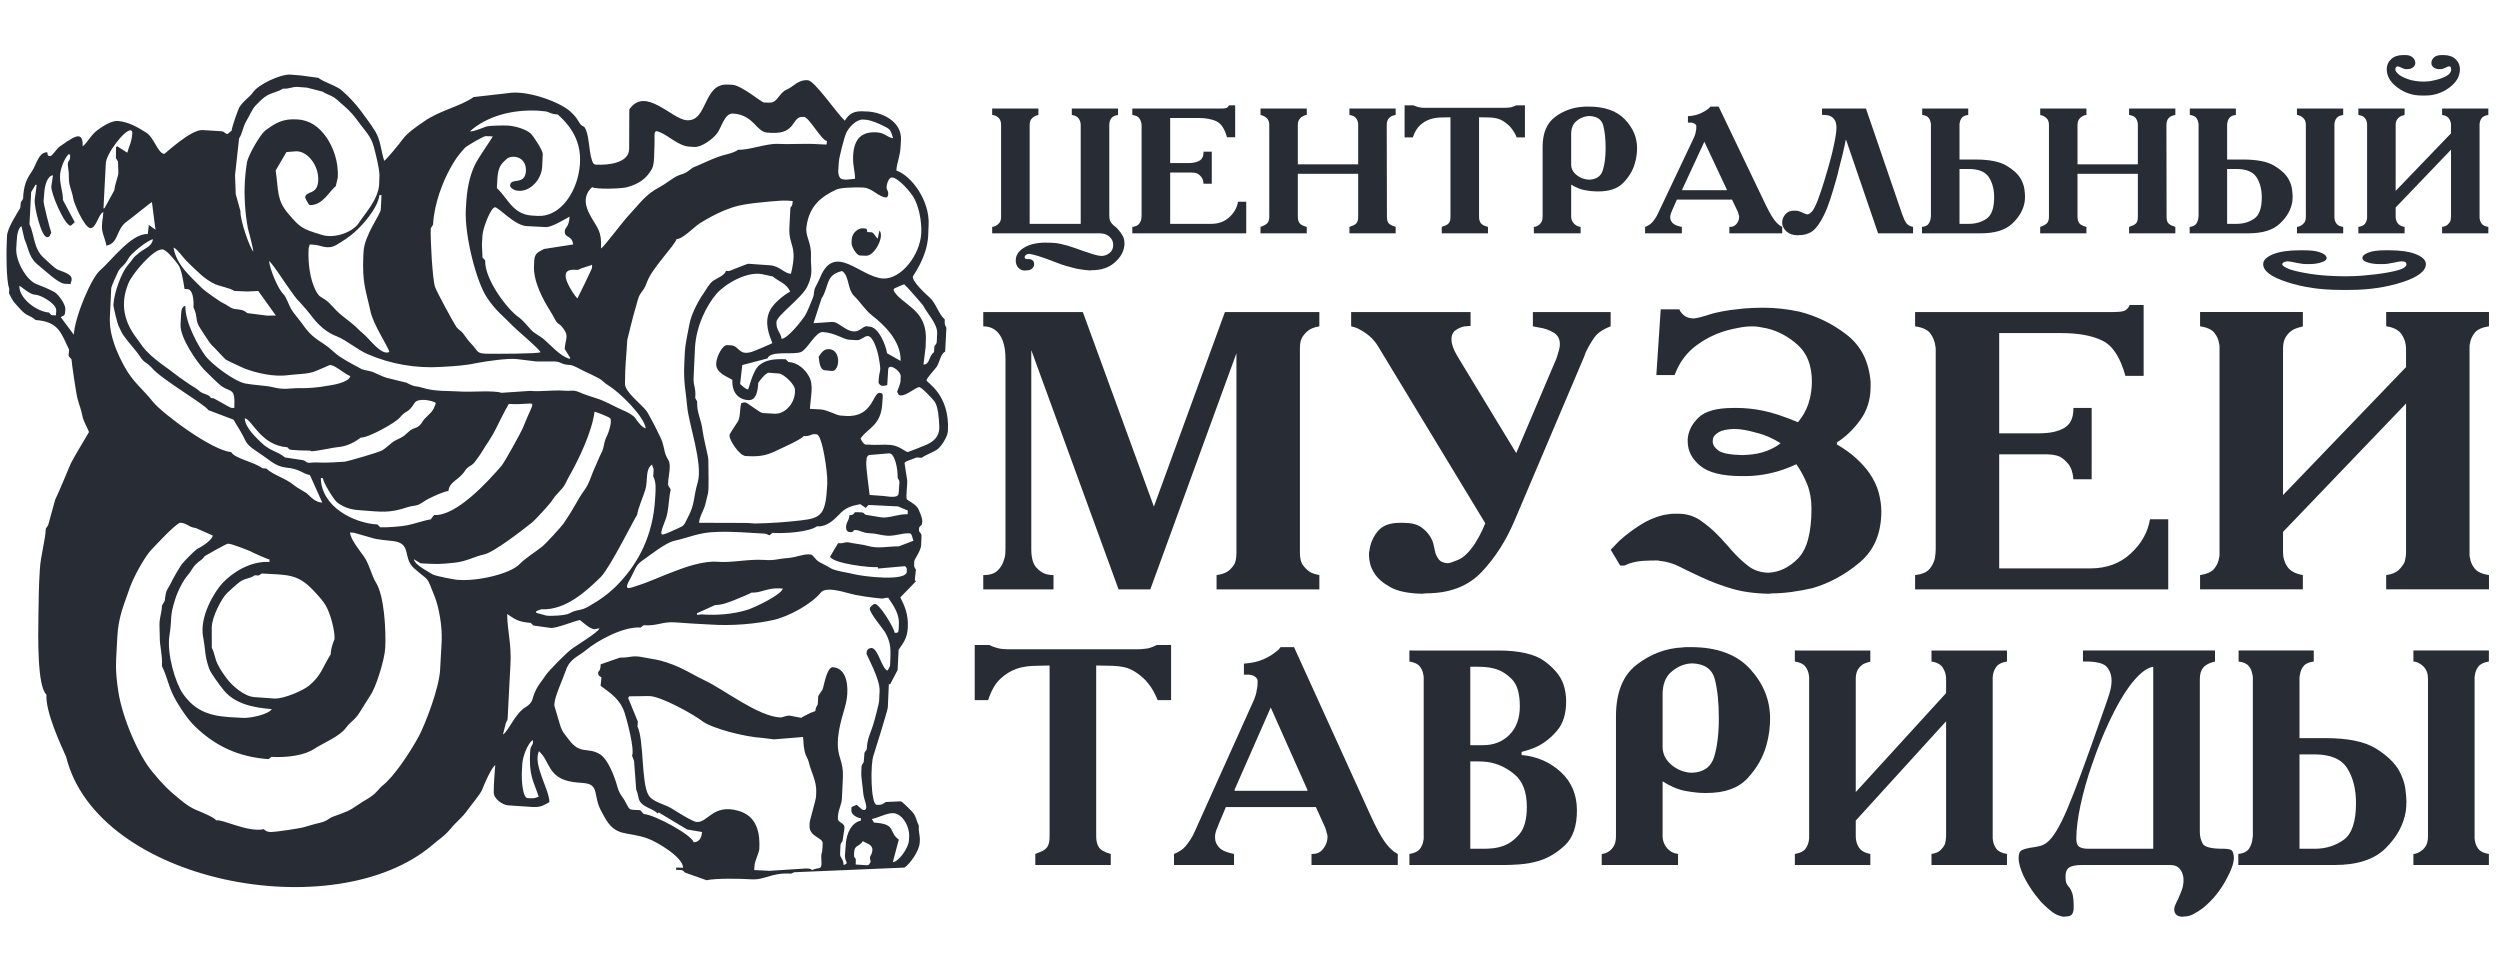 <svg width="105" height="41" viewBox="0 0 105 41" fill="none" xmlns="http://www.w3.org/2000/svg">
<g clip-path="url(#clip0_464_4525)">
<path d="M41.746 4.559H43.613V4.828C43.593 4.833 43.569 4.84 43.542 4.848C43.514 4.855 43.488 4.866 43.463 4.881C43.404 4.909 43.353 4.952 43.313 5.004C43.268 5.062 43.246 5.146 43.246 5.255V9.402H45.39V5.255C45.391 5.158 45.362 5.062 45.308 4.982C45.253 4.899 45.155 4.848 45.016 4.828V4.559H46.958V4.828C46.828 4.848 46.738 4.89 46.688 4.952C46.639 5.01 46.608 5.082 46.598 5.157C46.593 5.173 46.59 5.19 46.59 5.206V9.035C46.59 9.135 46.6 9.211 46.62 9.264C46.642 9.319 46.675 9.369 46.718 9.41C46.727 9.425 46.74 9.438 46.755 9.451C46.8 9.485 46.844 9.521 46.886 9.559C46.914 9.585 46.94 9.612 46.965 9.642C47.03 9.712 47.09 9.794 47.145 9.889C47.2 9.984 47.228 10.099 47.228 10.233V10.282C47.228 10.299 47.225 10.315 47.22 10.331C47.191 10.585 47.054 10.819 46.812 11.03C46.569 11.243 46.251 11.349 45.855 11.349L45.78 11.356C45.566 11.344 45.353 11.314 45.143 11.267C45.02 11.237 44.897 11.205 44.776 11.169C44.664 11.137 44.554 11.099 44.446 11.057C44.051 10.902 43.767 10.799 43.595 10.75C43.473 10.712 43.349 10.682 43.224 10.66C43.181 10.662 43.14 10.675 43.103 10.697C43.079 10.712 43.058 10.733 43.043 10.757C43.043 10.764 43.042 10.77 43.039 10.776C43.037 10.782 43.036 10.788 43.036 10.795C43.036 10.825 43.042 10.846 43.055 10.858C43.06 10.864 43.067 10.868 43.074 10.872C43.081 10.875 43.088 10.877 43.096 10.877H43.126L43.163 10.884C43.182 10.879 43.201 10.878 43.219 10.881C43.242 10.883 43.266 10.887 43.291 10.892C43.326 10.902 43.358 10.922 43.388 10.952C43.419 10.982 43.433 11.03 43.433 11.095V11.117C43.426 11.181 43.395 11.239 43.347 11.281C43.295 11.331 43.216 11.356 43.111 11.356L43.036 11.364C42.984 11.363 42.934 11.351 42.888 11.33C42.842 11.309 42.8 11.278 42.766 11.24C42.696 11.162 42.661 11.062 42.661 10.937C42.661 10.722 42.777 10.544 43.01 10.402C43.242 10.26 43.553 10.189 43.943 10.189L44.018 10.196C44.208 10.191 44.387 10.207 44.555 10.245C44.766 10.291 44.974 10.352 45.176 10.428C45.415 10.515 45.655 10.598 45.897 10.675C46.039 10.72 46.165 10.745 46.275 10.75C46.395 10.745 46.505 10.702 46.605 10.623C46.705 10.543 46.755 10.431 46.755 10.286C46.756 10.22 46.742 10.156 46.715 10.096C46.688 10.037 46.648 9.984 46.598 9.941C46.493 9.847 46.353 9.799 46.178 9.799H41.671V9.53C41.724 9.528 41.775 9.512 41.82 9.485C41.881 9.455 41.934 9.412 41.975 9.358C42.022 9.298 42.046 9.213 42.046 9.103V5.255C42.046 5.111 42.007 5.004 41.929 4.937C41.858 4.872 41.767 4.834 41.671 4.828V4.559H41.746ZM47.557 4.559H51.269C51.369 4.559 51.444 4.553 51.495 4.54C51.544 4.528 51.584 4.489 51.615 4.424H51.877V5.764H51.532C51.437 5.414 51.292 5.192 51.097 5.098C50.902 5.003 50.644 4.955 50.324 4.955H49.147V6.85H49.904C50.104 6.85 50.262 6.815 50.377 6.749C50.492 6.681 50.549 6.56 50.549 6.386V6.371H50.895V7.718H50.549C50.539 7.593 50.508 7.498 50.456 7.433C50.412 7.376 50.357 7.328 50.295 7.291C50.249 7.272 50.201 7.26 50.152 7.254C50.12 7.25 50.087 7.247 50.055 7.247H49.147V9.402H50.872C51.176 9.402 51.431 9.309 51.633 9.122C51.836 8.934 51.957 8.718 51.996 8.474H52.342V9.799H47.557V9.53C47.687 9.515 47.779 9.476 47.831 9.413C47.882 9.355 47.917 9.284 47.933 9.208C47.942 9.151 47.947 9.093 47.947 9.035V5.259C47.947 5.238 47.945 5.216 47.94 5.195C47.929 5.113 47.898 5.035 47.85 4.967C47.8 4.894 47.702 4.848 47.557 4.828V4.559H47.557ZM54.884 4.559V4.828C54.831 4.83 54.779 4.846 54.734 4.873C54.673 4.903 54.621 4.946 54.58 5C54.533 5.06 54.509 5.145 54.509 5.255V6.902H57.043V5.206C57.044 5.19 57.041 5.173 57.036 5.157C57.025 5.082 56.994 5.011 56.946 4.952C56.896 4.89 56.806 4.848 56.676 4.828V4.559H58.618V4.828C58.493 4.848 58.399 4.892 58.337 4.96C58.274 5.027 58.243 5.126 58.243 5.255L58.251 9.103C58.251 9.223 58.272 9.31 58.315 9.365C58.357 9.42 58.433 9.465 58.543 9.5C58.567 9.512 58.593 9.521 58.618 9.529V9.799H56.676V9.53C56.702 9.521 56.727 9.511 56.751 9.5C56.861 9.465 56.937 9.42 56.979 9.365C57.022 9.31 57.043 9.223 57.043 9.103V7.299H54.509V9.103C54.509 9.213 54.533 9.301 54.58 9.369C54.627 9.436 54.729 9.49 54.884 9.53V9.799H52.941V9.53C53.086 9.48 53.184 9.425 53.234 9.365C53.284 9.305 53.309 9.217 53.309 9.103V5.255C53.309 5.145 53.286 5.062 53.241 5.004C53.202 4.952 53.151 4.909 53.092 4.881C53.067 4.866 53.04 4.855 53.013 4.847C52.989 4.841 52.965 4.834 52.941 4.828V4.559H54.884ZM59.068 4.424H59.368C59.438 4.459 59.512 4.485 59.589 4.503C59.667 4.52 59.753 4.529 59.848 4.529H63.192C63.239 4.529 63.285 4.527 63.331 4.521L63.462 4.507C63.498 4.497 63.533 4.485 63.567 4.473C63.602 4.46 63.64 4.444 63.679 4.424H64.047V5.772H63.702C63.644 5.625 63.563 5.489 63.462 5.367C63.383 5.272 63.289 5.188 63.185 5.12C63.077 5.043 62.955 4.99 62.825 4.963C62.731 4.945 62.636 4.935 62.54 4.933L62.12 4.926V9.103C62.12 9.213 62.144 9.301 62.192 9.369C62.239 9.436 62.34 9.49 62.495 9.53V9.799H60.553V9.53C60.578 9.521 60.603 9.511 60.628 9.5C60.738 9.465 60.814 9.42 60.856 9.365C60.899 9.31 60.92 9.223 60.92 9.103V4.926L60.575 4.933C60.5 4.933 60.419 4.938 60.332 4.948C60.241 4.959 60.152 4.979 60.065 5.008C59.914 5.059 59.776 5.141 59.657 5.247C59.524 5.362 59.418 5.537 59.338 5.772H58.993V4.423H59.068V4.424ZM64.422 9.799V9.53C64.486 9.527 64.548 9.506 64.602 9.47C64.654 9.438 64.698 9.395 64.729 9.343C64.77 9.282 64.79 9.2 64.79 9.095V6.169C64.79 5.584 64.968 5.163 65.326 4.903C65.666 4.65 66.075 4.504 66.499 4.484C66.522 4.479 66.546 4.477 66.57 4.476H66.716C67.391 4.476 67.9 4.655 68.243 5.012C68.585 5.369 68.757 5.772 68.757 6.221C68.757 6.321 68.749 6.427 68.734 6.539C68.719 6.651 68.694 6.765 68.659 6.879C68.574 7.169 68.414 7.435 68.179 7.677C67.944 7.919 67.594 8.04 67.129 8.04H67.054C66.896 8.037 66.738 8.02 66.582 7.991C66.392 7.959 66.194 7.88 65.989 7.755V9.095C65.989 9.2 66.025 9.295 66.098 9.38C66.171 9.465 66.274 9.519 66.386 9.53V9.799H64.422ZM65.989 5.637V6.909C65.989 7.079 66.063 7.225 66.211 7.348C66.358 7.47 66.534 7.536 66.739 7.546C67.044 7.536 67.237 7.406 67.317 7.156C67.397 6.907 67.436 6.593 67.436 6.213C67.436 5.834 67.403 5.518 67.335 5.267C67.268 5.014 67.071 4.883 66.747 4.873C66.732 4.873 66.717 4.874 66.702 4.877C66.687 4.879 66.672 4.881 66.656 4.881C66.485 4.907 66.325 4.982 66.195 5.098C66.058 5.218 65.989 5.397 65.989 5.637ZM69.094 9.53C69.129 9.52 69.185 9.492 69.262 9.448C69.34 9.402 69.421 9.317 69.506 9.193C69.558 9.117 69.604 9.037 69.641 8.953L71.156 5.756C71.172 5.72 71.185 5.682 71.197 5.644C71.21 5.604 71.219 5.564 71.223 5.525C71.234 5.488 71.24 5.45 71.242 5.412C71.244 5.372 71.246 5.334 71.246 5.3C71.246 5.26 71.219 5.224 71.167 5.192C71.104 5.157 71.032 5.142 70.961 5.15H70.893V4.881C71.099 4.866 71.267 4.83 71.399 4.772C71.532 4.715 71.638 4.654 71.719 4.589C71.743 4.574 71.765 4.556 71.786 4.536C71.806 4.516 71.823 4.497 71.838 4.476H72.183L74.148 8.579C74.303 8.898 74.43 9.122 74.53 9.249C74.63 9.376 74.728 9.465 74.823 9.514C74.828 9.514 74.833 9.516 74.838 9.518C74.843 9.521 74.847 9.524 74.853 9.53V9.799H72.633V9.53H72.656C72.705 9.532 72.754 9.523 72.799 9.504C72.844 9.486 72.885 9.457 72.918 9.421C72.98 9.355 73.021 9.274 73.038 9.185C73.038 9.171 73.039 9.157 73.041 9.144C73.044 9.131 73.046 9.117 73.046 9.103C73.045 9.086 73.042 9.07 73.038 9.054C73.033 9.032 73.025 9.011 73.016 8.991V8.976C73.016 8.971 73.013 8.966 73.008 8.96C73.004 8.943 72.999 8.925 72.993 8.908C72.989 8.895 72.984 8.883 72.978 8.871L72.746 8.384H70.428L70.234 8.826C70.229 8.835 70.225 8.845 70.222 8.856C70.22 8.866 70.216 8.876 70.211 8.886C70.2 8.908 70.19 8.93 70.181 8.953C70.171 8.98 70.163 9.008 70.159 9.036C70.153 9.052 70.151 9.068 70.151 9.085V9.14C70.151 9.22 70.185 9.296 70.252 9.369C70.32 9.441 70.449 9.494 70.638 9.53V9.799H69.094V9.53ZM71.583 5.952L70.654 7.957V7.988H72.528V7.965L71.583 5.952ZM76.6 4.559H78.37L79.876 8.953C79.888 8.994 79.903 9.034 79.921 9.073C79.961 9.193 80.011 9.293 80.068 9.373C80.125 9.452 80.219 9.505 80.349 9.53V9.799H78.879L77.537 5.876H77.522C77.483 6.077 77.439 6.276 77.391 6.475C77.338 6.694 77.282 6.917 77.222 7.142C77.192 7.276 77.159 7.409 77.121 7.538L77.012 7.912C76.967 8.072 76.921 8.222 76.874 8.361C76.826 8.502 76.782 8.624 76.742 8.729C76.698 8.838 76.652 8.939 76.607 9.032C76.562 9.124 76.517 9.208 76.472 9.282C76.342 9.507 76.207 9.662 76.067 9.747C75.917 9.834 75.746 9.878 75.573 9.874L75.498 9.882C75.297 9.877 75.144 9.824 75.037 9.724C74.929 9.624 74.868 9.514 74.853 9.395V9.335C74.853 9.298 74.858 9.26 74.868 9.223C74.888 9.133 74.938 9.048 75.017 8.968C75.097 8.888 75.205 8.849 75.34 8.849H75.415C75.454 8.848 75.493 8.853 75.531 8.863C75.569 8.873 75.605 8.886 75.64 8.901C75.655 8.906 75.669 8.911 75.681 8.915C75.694 8.921 75.705 8.929 75.715 8.938C75.75 8.953 75.783 8.967 75.816 8.979C75.846 8.991 75.878 9 75.91 9.006C75.949 9.001 75.987 8.985 76.019 8.96C76.051 8.936 76.085 8.903 76.12 8.863C76.19 8.769 76.264 8.621 76.341 8.422C76.441 8.155 76.532 7.885 76.615 7.613C76.635 7.538 76.669 7.425 76.716 7.272C76.764 7.12 76.813 6.95 76.862 6.76C76.877 6.7 76.894 6.639 76.911 6.576C76.929 6.513 76.945 6.45 76.959 6.386C77.005 6.191 77.045 6 77.079 5.812C77.115 5.626 77.132 5.47 77.132 5.345C77.13 5.266 77.118 5.188 77.095 5.113C77.064 5.035 77.012 4.967 76.945 4.918C76.87 4.858 76.755 4.828 76.6 4.828H76.525V4.559H76.6ZM82.666 4.559V4.828C82.541 4.843 82.454 4.881 82.403 4.94C82.356 4.996 82.325 5.063 82.314 5.135C82.304 5.164 82.299 5.195 82.299 5.225V6.7H82.966C83.546 6.7 83.979 6.785 84.267 6.954C84.555 7.124 84.755 7.309 84.871 7.508C84.956 7.663 85.007 7.809 85.025 7.946C85.042 8.083 85.051 8.185 85.051 8.249C85.051 8.327 85.046 8.404 85.035 8.481C84.981 8.811 84.808 9.113 84.519 9.387C84.228 9.662 83.791 9.799 83.206 9.799H80.724V9.53C80.864 9.515 80.959 9.467 81.009 9.387C81.059 9.308 81.087 9.223 81.092 9.133C81.097 9.117 81.099 9.101 81.099 9.084V5.225C81.099 5.195 81.094 5.164 81.084 5.135C81.073 5.063 81.042 4.995 80.994 4.94C80.944 4.881 80.856 4.843 80.732 4.828V4.559H82.666ZM82.299 7.097V9.402H82.689C82.974 9.402 83.222 9.33 83.435 9.185C83.647 9.04 83.754 8.741 83.754 8.287C83.754 7.948 83.678 7.664 83.529 7.437C83.379 7.211 83.097 7.097 82.681 7.097H82.299ZM87.63 4.559V4.828C87.577 4.83 87.526 4.846 87.48 4.873C87.42 4.903 87.367 4.946 87.327 5C87.279 5.06 87.255 5.145 87.255 5.255V6.902H89.79V5.206C89.79 5.19 89.788 5.173 89.782 5.157C89.772 5.082 89.741 5.011 89.693 4.952C89.642 4.89 89.553 4.848 89.422 4.828V4.559H91.365V4.828C91.239 4.848 91.146 4.892 91.083 4.96C91.021 5.027 90.99 5.126 90.99 5.255L90.997 9.103C90.997 9.223 91.019 9.31 91.061 9.365C91.103 9.42 91.18 9.465 91.29 9.5C91.314 9.511 91.339 9.521 91.365 9.529V9.799H89.422V9.53C89.448 9.521 89.473 9.511 89.498 9.5C89.607 9.465 89.684 9.42 89.726 9.365C89.769 9.31 89.79 9.223 89.79 9.103V7.299H87.255V9.103C87.255 9.213 87.279 9.301 87.327 9.369C87.374 9.436 87.475 9.49 87.63 9.53V9.799H85.688V9.53C85.833 9.48 85.931 9.425 85.981 9.365C86.031 9.305 86.056 9.217 86.056 9.103V5.255C86.056 5.145 86.033 5.062 85.988 5.004C85.949 4.952 85.897 4.909 85.838 4.881C85.814 4.866 85.787 4.855 85.759 4.847C85.736 4.841 85.712 4.834 85.688 4.828V4.559H87.63ZM93.907 4.559V4.828C93.782 4.843 93.694 4.881 93.644 4.94C93.596 4.995 93.565 5.063 93.555 5.135C93.545 5.164 93.54 5.195 93.539 5.225V6.7H94.207C94.787 6.7 95.22 6.785 95.508 6.954C95.795 7.124 95.996 7.309 96.111 7.508C96.197 7.663 96.248 7.809 96.265 7.946C96.282 8.083 96.291 8.185 96.291 8.249C96.291 8.327 96.286 8.405 96.276 8.482C96.221 8.811 96.049 9.113 95.759 9.387C95.469 9.662 95.032 9.799 94.447 9.799H91.965V9.53C92.105 9.515 92.2 9.467 92.25 9.387C92.299 9.308 92.327 9.223 92.332 9.133C92.337 9.117 92.34 9.101 92.34 9.084V5.225C92.34 5.195 92.334 5.164 92.324 5.135C92.314 5.063 92.283 4.995 92.235 4.94C92.185 4.881 92.097 4.843 91.972 4.828V4.559H93.907ZM93.539 7.097V9.402H93.929C94.214 9.402 94.463 9.33 94.675 9.185C94.888 9.04 94.995 8.741 94.995 8.287C94.995 7.948 94.919 7.664 94.769 7.437C94.619 7.211 94.337 7.097 93.922 7.097H93.539ZM98.414 4.559V4.828C98.284 4.848 98.194 4.89 98.144 4.952C98.095 5.01 98.064 5.082 98.054 5.157C98.048 5.173 98.046 5.19 98.046 5.206V9.152C98.046 9.169 98.049 9.186 98.054 9.2C98.064 9.276 98.095 9.347 98.144 9.406C98.194 9.469 98.284 9.51 98.414 9.53V9.799H96.472V9.53C96.525 9.528 96.576 9.512 96.621 9.485C96.682 9.455 96.734 9.412 96.775 9.358C96.823 9.298 96.846 9.213 96.846 9.103V5.255C96.846 5.145 96.823 5.06 96.775 5C96.734 4.947 96.682 4.903 96.621 4.873C96.576 4.846 96.525 4.83 96.472 4.828V4.559H98.414ZM99.126 4.559H100.993V4.828C100.991 4.831 100.988 4.833 100.985 4.834C100.981 4.835 100.978 4.836 100.975 4.836C100.971 4.836 100.968 4.836 100.964 4.838C100.961 4.839 100.958 4.841 100.956 4.843H100.948C100.942 4.843 100.935 4.845 100.929 4.847L100.896 4.858L100.843 4.877C100.821 4.885 100.801 4.897 100.783 4.911C100.737 4.942 100.699 4.983 100.671 5.031C100.636 5.085 100.618 5.16 100.618 5.255V8.017L102.943 5.599V5.255C102.944 5.158 102.915 5.062 102.86 4.982C102.805 4.899 102.708 4.848 102.568 4.828V4.559H104.51V4.828C104.38 4.848 104.29 4.89 104.24 4.952C104.191 5.01 104.16 5.082 104.15 5.157C104.145 5.173 104.142 5.19 104.142 5.206V9.152C104.142 9.169 104.145 9.186 104.15 9.2C104.16 9.275 104.19 9.344 104.24 9.406C104.29 9.469 104.38 9.51 104.51 9.53V9.799H102.568V9.53C102.673 9.515 102.75 9.484 102.8 9.436C102.85 9.389 102.888 9.34 102.913 9.29C102.93 9.229 102.941 9.166 102.943 9.103V6.288L100.618 8.714V9.103C100.618 9.203 100.646 9.293 100.7 9.373C100.756 9.452 100.853 9.505 100.993 9.53V9.799H99.051V9.53C99.181 9.51 99.271 9.469 99.321 9.406C99.369 9.347 99.4 9.276 99.411 9.2C99.416 9.185 99.418 9.168 99.418 9.152V5.206C99.418 5.19 99.416 5.173 99.411 5.157C99.4 5.082 99.369 5.011 99.321 4.952C99.271 4.89 99.181 4.848 99.051 4.828V4.559H99.126ZM101.796 3.428C101.856 3.428 101.923 3.424 101.998 3.417C102.074 3.409 102.149 3.395 102.223 3.375C102.396 3.343 102.564 3.286 102.722 3.207C102.874 3.13 102.95 3.032 102.95 2.912C102.951 2.883 102.945 2.855 102.935 2.829C102.925 2.804 102.9 2.789 102.86 2.784C102.807 2.795 102.756 2.815 102.71 2.844C102.705 2.844 102.7 2.845 102.695 2.848C102.664 2.864 102.631 2.878 102.597 2.889C102.569 2.899 102.538 2.904 102.508 2.904H102.403C102.39 2.903 102.377 2.901 102.365 2.896C102.303 2.886 102.245 2.859 102.197 2.818C102.171 2.797 102.15 2.77 102.136 2.739C102.123 2.709 102.116 2.675 102.118 2.642C102.118 2.557 102.154 2.481 102.226 2.413C102.299 2.346 102.408 2.312 102.553 2.312H102.628C102.842 2.312 103.011 2.37 103.134 2.485C103.256 2.599 103.317 2.739 103.317 2.904C103.317 3.203 103.168 3.463 102.868 3.682C102.582 3.897 102.235 4.013 101.877 4.012H101.698C101.337 4.013 100.985 3.896 100.697 3.679C100.394 3.457 100.243 3.198 100.243 2.904C100.243 2.739 100.304 2.599 100.427 2.485C100.549 2.37 100.718 2.312 100.933 2.312H101.008C101.133 2.312 101.227 2.335 101.289 2.38C101.345 2.417 101.391 2.469 101.42 2.53L101.436 2.59C101.446 2.627 101.446 2.667 101.436 2.705C101.425 2.742 101.404 2.776 101.376 2.803C101.32 2.857 101.249 2.891 101.173 2.9C101.155 2.902 101.138 2.904 101.12 2.904H101.046C101.016 2.903 100.987 2.897 100.959 2.885C100.925 2.872 100.891 2.859 100.858 2.844C100.854 2.84 100.849 2.836 100.843 2.833C100.838 2.831 100.833 2.829 100.828 2.829C100.808 2.819 100.786 2.81 100.764 2.803C100.743 2.796 100.722 2.79 100.7 2.784C100.676 2.791 100.654 2.804 100.637 2.821C100.624 2.837 100.615 2.855 100.611 2.874C100.608 2.876 100.606 2.879 100.605 2.882C100.604 2.886 100.603 2.889 100.603 2.893V2.912C100.603 2.941 100.616 2.975 100.64 3.013C100.665 3.05 100.7 3.089 100.746 3.129C100.836 3.198 100.968 3.265 101.143 3.327C101.318 3.389 101.535 3.423 101.796 3.428ZM41.463 13.108H45.48L48.463 21.277L51.446 13.108H55.413V13.707C55.201 13.74 55.04 13.804 54.929 13.898C54.829 13.98 54.745 14.078 54.679 14.19C54.639 14.276 54.613 14.369 54.604 14.464C54.599 14.547 54.596 14.611 54.596 14.655V23.224C54.596 23.456 54.643 23.634 54.737 23.756C54.832 23.878 54.935 23.973 55.046 24.039C55.112 24.072 55.179 24.097 55.246 24.114C55.313 24.13 55.368 24.144 55.413 24.155V24.755H51.096V24.155C51.329 24.121 51.502 24.058 51.613 23.964C51.724 23.869 51.807 23.767 51.863 23.656C51.896 23.567 51.916 23.484 51.921 23.406C51.926 23.328 51.93 23.268 51.93 23.223V14.838L48.313 24.754H46.98L43.314 14.705V23.056C43.314 23.412 43.38 23.667 43.514 23.822C43.647 23.977 43.797 24.077 43.963 24.121C44.056 24.144 44.151 24.156 44.247 24.155V24.754H41.297V24.155C41.563 24.155 41.76 24.094 41.889 23.972C42.008 23.863 42.097 23.726 42.147 23.573C42.191 23.462 42.216 23.356 42.222 23.256C42.227 23.184 42.229 23.112 42.23 23.04V15.071C42.23 14.639 42.15 14.303 41.989 14.065C41.828 13.827 41.597 13.707 41.297 13.707V13.108H41.463ZM61.764 13.108V13.691H61.731C61.698 13.691 61.664 13.693 61.631 13.699C61.593 13.705 61.554 13.707 61.515 13.707C61.376 13.732 61.244 13.789 61.131 13.873C61.009 13.962 60.953 14.101 60.964 14.289C60.964 14.367 60.984 14.461 61.023 14.572C61.062 14.683 61.12 14.805 61.197 14.938L63.681 19.03L65.314 15.188C65.325 15.166 65.339 15.134 65.356 15.096C65.373 15.057 65.386 15.016 65.397 14.972C65.409 14.948 65.417 14.923 65.422 14.897C65.428 14.869 65.436 14.838 65.447 14.805C65.469 14.743 65.485 14.679 65.498 14.614C65.507 14.562 65.513 14.509 65.514 14.456C65.514 14.234 65.425 14.07 65.247 13.965C65.063 13.857 64.859 13.787 64.648 13.757C64.604 13.746 64.559 13.738 64.514 13.732C64.469 13.727 64.425 13.718 64.381 13.707V13.108H67.647V13.707C67.325 13.829 67.097 13.984 66.964 14.173C66.824 14.373 66.701 14.585 66.597 14.805C66.586 14.838 66.575 14.869 66.564 14.897C66.552 14.927 66.541 14.957 66.531 14.988L63.614 21.859C63.258 22.702 62.797 23.423 62.231 24.022C61.664 24.621 60.887 24.92 59.898 24.92L59.731 24.937C59.154 24.926 58.709 24.835 58.398 24.663C58.087 24.491 57.864 24.299 57.732 24.089C57.632 23.933 57.567 23.789 57.54 23.656C57.516 23.552 57.501 23.447 57.498 23.34V23.24C57.498 23.207 57.503 23.174 57.515 23.14C57.548 22.841 57.666 22.559 57.856 22.325C58.051 22.081 58.359 21.959 58.781 21.959H58.948C59.27 21.959 59.517 22.02 59.69 22.142C59.862 22.264 59.992 22.403 60.081 22.558C60.137 22.647 60.175 22.735 60.198 22.825C60.22 22.913 60.237 22.985 60.248 23.041C60.248 23.063 60.253 23.09 60.264 23.124C60.274 23.15 60.28 23.178 60.281 23.207C60.315 23.318 60.367 23.418 60.439 23.507C60.512 23.595 60.636 23.645 60.815 23.656C60.903 23.645 61.05 23.595 61.256 23.507C61.462 23.418 61.675 23.218 61.898 22.907C61.975 22.785 62.056 22.65 62.139 22.5C62.231 22.331 62.312 22.156 62.381 21.976L57.915 14.605C57.793 14.395 57.657 14.228 57.506 14.106C57.365 13.99 57.211 13.889 57.048 13.807C57.002 13.784 56.955 13.764 56.906 13.749C56.855 13.732 56.802 13.718 56.748 13.707V13.108H61.764ZM69.566 15.754L69.75 12.992H70.533C70.543 13.011 70.551 13.03 70.558 13.05C70.563 13.067 70.578 13.086 70.599 13.108C70.633 13.163 70.688 13.219 70.766 13.274C70.844 13.33 70.955 13.363 71.099 13.374C71.155 13.374 71.208 13.369 71.258 13.357L71.416 13.324C71.494 13.302 71.577 13.277 71.666 13.25C71.755 13.222 71.855 13.191 71.966 13.158C72.192 13.103 72.42 13.058 72.649 13.025C72.844 13.002 73.038 12.98 73.233 12.958C73.366 12.947 73.494 12.939 73.616 12.933C73.727 12.928 73.838 12.925 73.95 12.925H74.116C74.338 12.925 74.574 12.939 74.824 12.967C75.074 12.995 75.327 13.036 75.582 13.091C76.301 13.272 76.973 13.601 77.558 14.056C78.163 14.522 78.499 15.188 78.566 16.053V16.236C78.566 16.779 78.418 17.25 78.124 17.651C77.83 18.05 77.504 18.36 77.149 18.582V18.665C77.471 18.854 77.741 19.048 77.957 19.247C78.174 19.447 78.355 19.647 78.499 19.846C78.699 20.135 78.835 20.417 78.907 20.695C78.979 20.972 79.016 21.233 79.016 21.476C79.016 22.397 78.713 23.113 78.107 23.623C77.502 24.133 76.838 24.494 76.116 24.704C75.827 24.77 75.538 24.823 75.249 24.862C74.96 24.901 74.694 24.921 74.449 24.921L74.282 24.937C73.682 24.926 73.155 24.851 72.699 24.713C72.272 24.585 71.854 24.426 71.45 24.238C71.142 24.096 70.837 23.949 70.533 23.797C70.273 23.664 69.99 23.582 69.699 23.556C69.67 23.546 69.639 23.54 69.608 23.54H69.516H69.683H69.55C69.383 23.54 69.202 23.545 69.008 23.556C68.807 23.569 68.608 23.608 68.416 23.673C68.383 23.684 68.35 23.697 68.317 23.715C68.284 23.73 68.251 23.744 68.216 23.756H68.05L67.65 23.09C67.707 23.034 67.762 22.975 67.817 22.915C67.872 22.855 67.933 22.791 68 22.725C68.272 22.479 68.565 22.256 68.875 22.059C69.183 21.857 69.524 21.71 69.883 21.626C69.96 21.615 70.036 21.604 70.108 21.593C70.177 21.582 70.246 21.577 70.316 21.576H70.483C70.838 21.576 71.155 21.674 71.433 21.868C71.711 22.062 71.96 22.275 72.182 22.508C72.25 22.574 72.311 22.641 72.366 22.708C72.421 22.774 72.477 22.835 72.533 22.891C72.578 22.935 72.618 22.982 72.657 23.032C72.697 23.082 72.739 23.13 72.783 23.174C72.972 23.384 73.183 23.581 73.416 23.764C73.649 23.948 73.933 24.044 74.266 24.055C74.733 24.033 75.152 23.831 75.524 23.448C75.896 23.065 76.082 22.37 76.082 21.36C76.082 20.983 76.024 20.648 75.907 20.354C75.787 20.052 75.633 19.765 75.449 19.497C75.071 19.674 74.702 19.802 74.341 19.879C73.98 19.957 73.638 19.996 73.316 19.996H73.149C72.338 19.996 71.758 19.852 71.408 19.563C71.058 19.275 70.883 18.931 70.883 18.532V18.449C70.905 18.116 71.055 17.814 71.333 17.542C71.611 17.27 72.099 17.134 72.799 17.134H72.966C73.31 17.134 73.675 17.173 74.058 17.251C74.441 17.328 74.927 17.49 75.516 17.733C75.612 17.616 75.699 17.491 75.774 17.359C75.845 17.235 75.903 17.104 75.949 16.968C76.003 16.808 76.042 16.644 76.066 16.477C76.088 16.316 76.099 16.17 76.099 16.036C76.099 15.36 75.902 14.844 75.507 14.489C75.113 14.134 74.677 13.901 74.199 13.79C74.097 13.767 73.994 13.748 73.891 13.732C73.789 13.715 73.686 13.707 73.583 13.707C73.446 13.707 73.309 13.718 73.175 13.74C73.035 13.762 72.894 13.79 72.749 13.823C72.231 13.938 71.74 14.156 71.308 14.464C70.858 14.78 70.533 15.21 70.333 15.754H69.566ZM74.783 18.615C74.623 18.513 74.456 18.424 74.282 18.349C74.105 18.271 73.921 18.21 73.733 18.166C73.579 18.122 73.423 18.086 73.266 18.057C73.123 18.031 72.978 18.017 72.833 18.016C72.533 18.027 72.319 18.072 72.191 18.149C72.063 18.227 71.982 18.31 71.95 18.399C71.95 18.421 71.947 18.444 71.941 18.465C71.936 18.487 71.933 18.509 71.933 18.532C71.933 18.676 72.013 18.806 72.174 18.923C72.335 19.039 72.672 19.103 73.183 19.114C73.527 19.103 73.808 19.064 74.024 18.997C74.214 18.943 74.396 18.864 74.566 18.765C74.61 18.743 74.649 18.718 74.682 18.69C74.716 18.662 74.749 18.637 74.783 18.615ZM80.434 13.108H88.683C88.905 13.108 89.072 13.095 89.182 13.067C89.294 13.039 89.382 12.953 89.449 12.809H90.033V15.787H89.266C89.055 15.011 88.733 14.517 88.299 14.306C87.866 14.095 87.294 13.99 86.583 13.99H83.966V18.199H85.65C86.094 18.199 86.444 18.124 86.699 17.974C86.955 17.825 87.083 17.556 87.083 17.168V17.134H87.85V20.129H87.083C87.06 19.852 86.991 19.641 86.875 19.497C86.758 19.353 86.638 19.247 86.516 19.181C86.415 19.139 86.308 19.111 86.199 19.097C86.128 19.088 86.055 19.083 85.983 19.081H83.966V23.872H87.799C88.477 23.872 89.041 23.665 89.491 23.248C89.941 22.832 90.21 22.353 90.299 21.809H91.066V24.755H80.434V24.155C80.722 24.121 80.925 24.035 81.041 23.896C81.154 23.766 81.232 23.608 81.267 23.439C81.287 23.313 81.299 23.185 81.3 23.056V14.664C81.3 14.616 81.294 14.569 81.283 14.522C81.259 14.339 81.19 14.165 81.083 14.015C80.972 13.854 80.755 13.752 80.434 13.707V13.108ZM98.503 11.605C98.637 11.605 98.787 11.601 98.954 11.594C99.12 11.586 99.287 11.573 99.454 11.553C99.854 11.519 100.223 11.464 100.562 11.389C100.901 11.312 101.071 11.216 101.071 11.099C101.07 11.069 101.058 11.04 101.037 11.018C101.015 10.994 100.959 10.979 100.871 10.975C100.758 10.984 100.646 11.004 100.537 11.033C100.526 11.033 100.515 11.034 100.504 11.036L100.487 11.04C100.421 11.055 100.354 11.067 100.287 11.077C100.22 11.087 100.154 11.091 100.087 11.091H99.854C99.832 11.091 99.804 11.089 99.77 11.084C99.642 11.075 99.516 11.05 99.395 11.007C99.278 10.966 99.22 10.908 99.22 10.835C99.22 10.752 99.301 10.677 99.462 10.611C99.623 10.545 99.865 10.512 100.187 10.512H100.354C100.832 10.512 101.207 10.569 101.479 10.681C101.751 10.793 101.887 10.93 101.887 11.091C101.887 11.385 101.554 11.639 100.887 11.854C100.22 12.069 99.487 12.176 98.687 12.176H98.287C97.476 12.176 96.734 12.068 96.062 11.85C95.39 11.633 95.053 11.38 95.053 11.091C95.053 10.931 95.19 10.793 95.462 10.681C95.734 10.569 96.109 10.512 96.587 10.512H96.754C97.031 10.512 97.239 10.534 97.379 10.578C97.517 10.622 97.615 10.671 97.67 10.725L97.704 10.783C97.715 10.803 97.72 10.82 97.72 10.835C97.72 10.898 97.67 10.951 97.57 10.992C97.463 11.036 97.351 11.064 97.237 11.077C97.159 11.086 97.081 11.091 97.003 11.091H96.837C96.781 11.091 96.718 11.085 96.645 11.073C96.57 11.06 96.495 11.047 96.42 11.033C96.399 11.024 96.376 11.019 96.354 11.018C96.307 11.008 96.259 10.999 96.212 10.992C96.165 10.986 96.117 10.979 96.07 10.974C96.021 10.979 95.973 10.991 95.928 11.011C95.904 11.022 95.884 11.04 95.87 11.062C95.859 11.067 95.854 11.073 95.854 11.08V11.099C95.854 11.128 95.881 11.161 95.936 11.198C95.992 11.235 96.07 11.273 96.17 11.312C96.37 11.38 96.665 11.445 97.054 11.506C97.442 11.567 97.926 11.6 98.503 11.605ZM92.57 13.105H96.72V13.704C96.715 13.71 96.708 13.714 96.701 13.716C96.694 13.719 96.686 13.721 96.678 13.72C96.671 13.72 96.663 13.722 96.656 13.725C96.648 13.727 96.642 13.732 96.636 13.737H96.62C96.606 13.738 96.592 13.741 96.579 13.746L96.503 13.77C96.464 13.783 96.425 13.797 96.387 13.812C96.339 13.831 96.294 13.856 96.254 13.887C96.164 13.942 96.081 14.031 96.003 14.153C95.926 14.275 95.887 14.442 95.887 14.652V20.793L101.054 15.418V14.652C101.054 14.431 100.993 14.228 100.87 14.045C100.748 13.862 100.532 13.748 100.22 13.704V13.105H104.537V13.704C104.248 13.748 104.049 13.84 103.937 13.978C103.83 14.109 103.76 14.268 103.737 14.436C103.726 14.471 103.72 14.507 103.721 14.544V23.314C103.721 23.352 103.726 23.389 103.737 23.422C103.759 23.588 103.826 23.741 103.937 23.879C104.049 24.018 104.248 24.11 104.537 24.154V24.753H100.22V24.154C100.454 24.121 100.626 24.052 100.737 23.946C100.839 23.853 100.923 23.743 100.987 23.621C101.009 23.544 101.026 23.469 101.037 23.397C101.048 23.325 101.054 23.261 101.054 23.205V16.949L95.887 22.34V23.205C95.887 23.427 95.948 23.627 96.07 23.805C96.192 23.982 96.409 24.098 96.72 24.154V24.753H92.403V24.154C92.692 24.11 92.892 24.018 93.003 23.879C93.114 23.741 93.181 23.588 93.203 23.422C93.214 23.387 93.22 23.35 93.22 23.314V14.544C93.22 14.507 93.214 14.471 93.203 14.436C93.18 14.268 93.111 14.109 93.003 13.978C92.892 13.84 92.692 13.748 92.403 13.704V13.105H92.57ZM41.06 27.089H41.55C41.664 27.149 41.784 27.194 41.911 27.224C42.038 27.254 42.178 27.269 42.333 27.269H47.79C47.872 27.269 47.948 27.265 48.017 27.256L48.231 27.23C48.288 27.213 48.345 27.194 48.402 27.172C48.459 27.151 48.52 27.123 48.586 27.089H49.186V29.406H48.622C48.509 29.122 48.378 28.891 48.231 28.71C48.102 28.547 47.949 28.404 47.778 28.286C47.575 28.14 47.379 28.05 47.191 28.016C47.038 27.985 46.882 27.968 46.726 27.964L46.04 27.951V35.133C46.04 35.321 46.08 35.474 46.157 35.59C46.234 35.705 46.4 35.798 46.652 35.866V36.33H43.483V35.866C43.525 35.852 43.566 35.835 43.606 35.815C43.785 35.755 43.909 35.678 43.979 35.583C44.048 35.489 44.083 35.339 44.083 35.133V27.951L43.52 27.964C43.386 27.965 43.254 27.973 43.122 27.99C42.98 28.007 42.834 28.041 42.688 28.093C42.459 28.171 42.237 28.307 42.021 28.505C41.805 28.702 41.632 29.002 41.501 29.406H40.938V27.089H41.06H41.06ZM49.308 35.866C49.365 35.849 49.457 35.802 49.583 35.725C49.71 35.648 49.842 35.502 49.981 35.287C50.069 35.158 50.142 35.02 50.201 34.875L52.673 29.38C52.698 29.32 52.72 29.255 52.74 29.187C52.761 29.118 52.775 29.05 52.783 28.981C52.8 28.921 52.81 28.856 52.814 28.788C52.818 28.719 52.82 28.654 52.82 28.595C52.82 28.526 52.777 28.464 52.692 28.408C52.606 28.352 52.494 28.329 52.355 28.337H52.245V27.873C52.579 27.848 52.855 27.786 53.071 27.687C53.287 27.589 53.46 27.484 53.591 27.372C53.632 27.346 53.668 27.316 53.701 27.282C53.732 27.25 53.76 27.215 53.787 27.179H54.349L57.556 34.231C57.808 34.781 58.017 35.165 58.179 35.384C58.343 35.602 58.502 35.755 58.657 35.84C58.665 35.84 58.673 35.843 58.681 35.847C58.691 35.852 58.699 35.859 58.706 35.867V36.33H55.083V35.867H55.12C55.3 35.867 55.443 35.804 55.549 35.68C55.65 35.565 55.718 35.425 55.745 35.274C55.745 35.249 55.747 35.225 55.751 35.203C55.755 35.18 55.757 35.157 55.757 35.133C55.753 35.066 55.736 35.001 55.708 34.94V34.914C55.708 34.905 55.704 34.896 55.696 34.888C55.688 34.858 55.68 34.828 55.672 34.798C55.665 34.776 55.657 34.755 55.647 34.734L55.267 33.897H51.486L51.168 34.656C51.16 34.673 51.154 34.69 51.15 34.708C51.145 34.726 51.139 34.743 51.131 34.759C51.113 34.797 51.097 34.836 51.082 34.875C51.066 34.921 51.053 34.969 51.046 35.017C51.037 35.044 51.033 35.072 51.033 35.1V35.197C51.033 35.334 51.089 35.465 51.199 35.59C51.309 35.714 51.519 35.806 51.829 35.866V36.33H49.308V35.866ZM53.371 29.715L51.854 33.164V33.215H54.913V33.176L53.371 29.715ZM59.318 27.321H62.915C63.813 27.321 64.465 27.471 64.873 27.771C65.281 28.071 65.546 28.397 65.668 28.749C65.742 28.978 65.779 29.217 65.778 29.457C65.778 29.98 65.65 30.392 65.393 30.692C65.136 30.992 64.853 31.216 64.543 31.362C64.435 31.411 64.325 31.454 64.213 31.491C64.106 31.525 64.004 31.555 63.907 31.58V31.71C64.551 31.77 65.099 32.007 65.552 32.423C66.005 32.839 66.231 33.378 66.231 34.039C66.231 34.699 66.062 35.189 65.723 35.506C65.385 35.823 65.016 36.043 64.616 36.162C64.356 36.237 64.09 36.284 63.821 36.304C63.568 36.321 63.368 36.33 63.221 36.33H59.195V35.866C59.407 35.832 59.554 35.761 59.636 35.654C59.718 35.547 59.767 35.429 59.782 35.3C59.791 35.273 59.795 35.245 59.795 35.216V28.434C59.795 28.405 59.791 28.377 59.782 28.35C59.766 28.221 59.716 28.099 59.636 27.996C59.554 27.889 59.407 27.818 59.195 27.784V27.32H59.318V27.321ZM61.752 31.979V35.648H62.34C62.438 35.648 62.556 35.641 62.695 35.628C62.834 35.615 62.977 35.583 63.123 35.532C63.377 35.446 63.607 35.281 63.815 35.036C64.023 34.792 64.127 34.408 64.127 33.885C64.127 33.267 63.956 32.814 63.613 32.526C63.27 32.239 62.895 32.066 62.487 32.005C62.353 31.988 62.218 31.98 62.083 31.979H61.752ZM61.752 28.003V31.297H62.291C62.74 31.297 63.109 31.151 63.399 30.86C63.688 30.568 63.833 30.169 63.833 29.663C63.833 29.131 63.721 28.752 63.496 28.524C63.272 28.297 63.025 28.148 62.756 28.08C62.632 28.047 62.505 28.025 62.377 28.016C62.267 28.008 62.157 28.003 62.047 28.003H61.752ZM67.272 36.33V35.866C67.377 35.859 67.478 35.824 67.565 35.763C67.639 35.721 67.708 35.648 67.773 35.545C67.838 35.442 67.871 35.3 67.871 35.12V30.088C67.871 29.084 68.163 28.359 68.746 27.913C69.329 27.466 69.968 27.226 70.661 27.192C70.7 27.184 70.739 27.18 70.778 27.179H71.016C72.117 27.179 72.947 27.486 73.506 28.099C74.065 28.713 74.344 29.406 74.344 30.178C74.344 30.35 74.333 30.532 74.308 30.725C74.283 30.917 74.242 31.113 74.186 31.31C74.046 31.808 73.786 32.265 73.402 32.681C73.019 33.097 72.448 33.305 71.689 33.305H71.567C71.363 33.305 71.106 33.277 70.796 33.221C70.486 33.166 70.164 33.031 69.829 32.816V35.12C69.829 35.3 69.888 35.463 70.006 35.609C70.125 35.755 70.282 35.84 70.478 35.866V36.33H67.272ZM69.829 29.174V31.362C69.829 31.654 69.95 31.904 70.19 32.114C70.43 32.325 70.735 32.445 71.053 32.456C71.55 32.439 71.864 32.215 71.995 31.786C72.125 31.357 72.191 30.817 72.191 30.165C72.191 29.513 72.135 28.97 72.025 28.537C71.915 28.103 71.596 27.878 71.065 27.861C71.04 27.861 71.016 27.863 70.992 27.868C70.968 27.872 70.943 27.874 70.918 27.874C70.641 27.917 70.39 28.041 70.165 28.247C69.941 28.453 69.829 28.762 69.829 29.174V29.174ZM75.507 27.321H78.554V27.784C78.55 27.788 78.545 27.792 78.54 27.794C78.535 27.796 78.529 27.797 78.523 27.797C78.518 27.797 78.512 27.798 78.507 27.8C78.501 27.802 78.497 27.805 78.493 27.81H78.48C78.47 27.81 78.46 27.812 78.45 27.816L78.395 27.835C78.37 27.844 78.341 27.855 78.309 27.868C78.274 27.882 78.241 27.901 78.211 27.925C78.136 27.979 78.073 28.05 78.028 28.131C77.971 28.226 77.942 28.355 77.942 28.517V33.267L81.736 29.11V28.517C81.736 28.346 81.691 28.19 81.601 28.048C81.511 27.906 81.352 27.818 81.123 27.784V27.321H84.293V27.784C84.081 27.818 83.934 27.889 83.852 27.996C83.771 28.103 83.722 28.222 83.705 28.35C83.697 28.377 83.693 28.405 83.693 28.434V35.216C83.693 35.245 83.697 35.273 83.705 35.3C83.722 35.429 83.771 35.547 83.852 35.654C83.934 35.761 84.081 35.832 84.293 35.866V36.33H81.123V35.866C81.295 35.84 81.421 35.787 81.503 35.705C81.584 35.624 81.646 35.54 81.686 35.455C81.716 35.349 81.732 35.241 81.736 35.133V30.294L77.942 34.464V35.133C77.942 35.305 77.987 35.459 78.076 35.596C78.166 35.733 78.326 35.824 78.554 35.866V36.33H75.384V35.866C75.597 35.832 75.743 35.761 75.825 35.654C75.904 35.551 75.955 35.429 75.972 35.3C75.98 35.273 75.984 35.245 75.984 35.216V28.434C75.984 28.405 75.98 28.377 75.972 28.35C75.955 28.221 75.904 28.099 75.825 27.996C75.743 27.889 75.597 27.818 75.384 27.784V27.32H75.507V27.321ZM93.03 27.321V27.784C92.801 27.835 92.638 27.919 92.54 28.035C92.442 28.151 92.393 28.311 92.393 28.518V34.952C92.393 35.124 92.432 35.282 92.51 35.428C92.587 35.574 92.867 35.647 93.348 35.647H93.409C93.516 35.647 93.609 35.662 93.691 35.692C93.772 35.722 93.817 35.835 93.825 36.033C93.816 36.17 93.787 36.304 93.739 36.432C93.686 36.579 93.621 36.721 93.544 36.857C93.418 37.111 93.264 37.351 93.085 37.572C92.917 37.783 92.726 37.975 92.516 38.144C92.39 38.238 92.257 38.322 92.118 38.395C92.007 38.455 91.883 38.488 91.757 38.492L91.635 38.504C91.545 38.495 91.478 38.474 91.433 38.44C91.402 38.418 91.376 38.391 91.358 38.358C91.338 38.326 91.326 38.291 91.322 38.254C91.319 38.234 91.317 38.215 91.317 38.195C91.317 38.135 91.331 38.075 91.359 38.015C91.388 37.955 91.418 37.887 91.451 37.81C91.458 37.802 91.465 37.793 91.47 37.784C91.473 37.775 91.479 37.762 91.488 37.745C91.537 37.633 91.586 37.513 91.635 37.385C91.698 37.217 91.721 37.036 91.702 36.857C91.698 36.813 91.687 36.769 91.671 36.728C91.645 36.623 91.59 36.527 91.512 36.452C91.431 36.37 91.304 36.33 91.133 36.33H87.45C87.197 36.33 87.017 36.364 86.911 36.432C86.805 36.501 86.752 36.625 86.752 36.805C86.752 36.943 86.764 37.039 86.789 37.095C86.814 37.151 86.846 37.2 86.887 37.243C86.887 37.252 86.891 37.258 86.899 37.262C86.908 37.267 86.916 37.274 86.923 37.282C86.964 37.342 87.003 37.425 87.04 37.532C87.076 37.64 87.095 37.835 87.095 38.118C87.095 38.238 87.073 38.331 87.027 38.395C86.983 38.459 86.899 38.492 86.777 38.492L86.655 38.504C86.569 38.485 86.485 38.459 86.404 38.427C86.285 38.384 86.104 38.247 85.859 38.015C85.794 37.955 85.732 37.89 85.675 37.822C85.604 37.737 85.535 37.652 85.467 37.565C85.377 37.445 85.29 37.316 85.204 37.179C85.121 37.046 85.046 36.908 84.978 36.767C84.923 36.643 84.876 36.516 84.837 36.387C84.802 36.272 84.783 36.153 84.782 36.033C84.782 35.862 84.825 35.755 84.911 35.712C84.996 35.669 85.108 35.634 85.247 35.609C85.264 35.608 85.28 35.606 85.296 35.602C85.312 35.598 85.329 35.596 85.345 35.595C85.467 35.578 85.579 35.557 85.681 35.531C85.783 35.506 85.884 35.454 85.981 35.377C86.226 35.188 86.506 34.727 86.819 33.993C87.134 33.259 87.625 31.931 88.294 30.01C88.433 29.624 88.533 29.332 88.594 29.135C88.655 28.937 88.686 28.757 88.686 28.594C88.686 28.363 88.618 28.167 88.484 28.009C88.349 27.85 88.016 27.774 87.486 27.783V27.32H93.03V27.321ZM90.436 28.003C90.28 28.028 90.119 28.112 89.952 28.253C89.785 28.395 89.612 28.586 89.432 28.826C89.147 29.221 88.867 29.71 88.594 30.294C88.317 30.884 88.074 31.49 87.866 32.108C87.669 32.666 87.508 33.236 87.382 33.813C87.264 34.367 87.205 34.841 87.205 35.235C87.205 35.399 87.246 35.508 87.327 35.564C87.409 35.62 87.539 35.648 87.719 35.648H90.436V28.003ZM97.178 27.321V27.784C96.974 27.81 96.832 27.874 96.75 27.977C96.671 28.073 96.621 28.189 96.603 28.311C96.587 28.361 96.579 28.414 96.579 28.466V31.001H97.668C98.614 31.001 99.321 31.147 99.791 31.439C100.259 31.73 100.588 32.048 100.776 32.392C100.915 32.657 100.998 32.909 101.027 33.144C101.055 33.38 101.07 33.554 101.07 33.666C101.069 33.799 101.061 33.932 101.045 34.064C100.956 34.631 100.674 35.15 100.2 35.622C99.728 36.094 99.014 36.33 98.059 36.33H94.009V35.866C94.237 35.84 94.392 35.759 94.474 35.622C94.555 35.484 94.6 35.339 94.608 35.184C94.617 35.157 94.621 35.129 94.62 35.1V28.466C94.62 28.414 94.612 28.361 94.596 28.311C94.579 28.189 94.528 28.073 94.449 27.977C94.368 27.874 94.225 27.81 94.021 27.784V27.32H97.178V27.321ZM96.579 31.684V35.648H97.215C97.68 35.648 98.085 35.523 98.432 35.274C98.779 35.025 98.952 34.511 98.952 33.73C98.952 33.146 98.83 32.659 98.585 32.269C98.34 31.879 97.879 31.684 97.203 31.684H96.579ZM104.533 27.321V27.784C104.32 27.818 104.174 27.889 104.092 27.996C104.01 28.103 103.961 28.222 103.945 28.35C103.937 28.377 103.933 28.405 103.933 28.434V35.216C103.933 35.245 103.937 35.273 103.945 35.3C103.961 35.429 104.01 35.547 104.092 35.654C104.174 35.761 104.32 35.832 104.533 35.866V36.33H101.363V35.866C101.403 35.865 101.441 35.859 101.479 35.847C101.525 35.834 101.568 35.814 101.608 35.789C101.708 35.737 101.794 35.662 101.858 35.571C101.936 35.468 101.975 35.322 101.975 35.133V28.517C101.975 28.329 101.936 28.183 101.858 28.08C101.794 27.988 101.708 27.913 101.608 27.861C101.568 27.836 101.525 27.816 101.479 27.803C101.441 27.791 101.403 27.785 101.363 27.784V27.32H104.533V27.321Z" fill="#282C35"/>
<path fill-rule="evenodd" clip-rule="evenodd" d="M36.542 35.998C36.532 36.111 36.549 36.051 36.567 36.201C36.504 36.287 36.517 36.34 36.398 36.339L35.939 36.31L35.944 36.152C35.952 35.984 35.864 36.081 35.869 35.9L35.874 35.801C35.89 35.477 36.069 35.587 36.239 35.329C36.372 35.42 36.651 35.459 36.64 35.701C36.627 35.893 36.542 35.941 36.542 35.998ZM36.618 34.4C36.898 34.342 37.257 34.139 37.521 34.153C37.889 34.173 38.205 34.689 38.185 35.142L38.175 35.297C38.161 35.611 37.741 36.201 37.499 36.209L37.75 35.263C37.29 34.934 37.687 34.612 36.707 34.548L36.618 34.4ZM22.267 31.529C22.206 32.576 22.392 32.762 22.626 33.461C22.522 33.499 22.433 33.54 22.285 33.527L22.159 33.521C21.95 33.511 21.906 32.757 21.915 32.504L21.934 32.103C21.952 31.748 22.178 31.213 22.372 31.083C22.434 31.282 22.28 31.293 22.267 31.529ZM26.386 29.324L26.42 29.246L27.252 29.234C27.747 29.225 29.171 30.031 29.475 30.273C29.875 30.593 31.293 30.951 32.005 30.991L32.51 31.053L33.726 30.954C33.758 31.159 33.73 31.222 33.785 31.507C33.847 31.814 33.913 31.778 33.981 32.058C34.052 32.375 34.302 32.825 34.281 33.246L34.275 33.439C34.267 33.622 34.013 34.41 34.002 34.582L34.001 34.683C33.981 35.151 34.566 35.171 34.553 35.423L34.543 35.611C34.523 35.977 34.474 35.704 34.501 36.232C34.523 36.554 34.35 36.414 34.111 36.543C34.06 36.51 34.052 36.487 33.951 36.481L33.865 36.475L32.31 36.575L31.675 36.542L31.692 36.339C31.698 36.17 31.889 35.8 31.891 35.651C31.938 34.721 31.634 34.229 30.999 34.05C29.942 33.754 29.731 34.561 29.256 34.523C29.098 34.517 28.373 34.06 28.223 33.964C27.904 33.762 27.406 33.697 27.227 33.376C26.93 32.838 27.052 31.088 26.774 30.512L26.79 30.309L26.386 29.324V29.324ZM10.999 24.087C12.031 24.151 12.484 24.083 13.142 24.778C13.384 25.038 13.632 25.279 13.774 25.62C13.888 25.869 14.067 26.475 14.051 26.84C14.051 26.848 13.903 27.153 13.888 27.483C13.542 28.031 13.502 28.36 12.989 28.789C12.756 28.991 11.924 29.36 11.524 29.338L10.691 29.279C10.263 29.255 9.745 28.796 9.539 28.515C9.381 28.306 9.279 28.163 9.159 27.932C9.005 27.639 9.037 27.483 8.896 27.208L8.893 26.359C8.893 25.911 9.323 25.107 9.539 24.907C9.707 24.755 9.891 24.575 10.066 24.443C10.323 24.263 10.467 24.323 10.699 24.162L10.862 24.171L10.998 24.087H10.999ZM21.248 30.359C21.29 30.264 21.319 30.269 21.323 30.156C21.354 29.466 21.394 28.773 21.439 27.915C21.489 27.083 21.311 26.505 21.3 25.789C21.64 26.015 21.76 26.119 22.29 26.161L22.403 26.272L23.118 26.372C23.365 26.4 24.072 26.095 24.355 26.041C24.507 26.157 24.772 26.413 24.962 26.426C25.07 26.43 25.015 26.4 25.176 26.393C25.131 26.556 24.176 27.125 23.97 27.289C23.772 27.439 23.06 28.157 22.924 28.353C22.771 28.596 22.631 28.72 22.495 29.007C22.328 29.35 22.415 29.489 22.093 29.688C21.621 29.969 21.394 30.663 21.123 30.853L21.248 30.359H21.248ZM36.532 25.557C36.52 25.744 37.058 26.37 37.182 26.566C37.439 27.045 37.413 27.284 37.382 27.967L37.284 28.163C37.045 28.13 36.885 27.242 36.618 27.218C36.517 27.208 36.404 27.271 36.399 27.402L36.395 27.46C36.389 27.499 36.963 28.525 36.943 29.001L36.923 29.449C36.922 29.535 36.715 30.322 36.669 30.452C36.566 30.794 36.421 31.007 36.404 31.472L36.307 31.618L36.277 32.007C36.23 32.099 36.194 32.095 36.184 32.208L36.175 32.411C36.163 32.674 36.239 33.041 36.256 33.314C36.27 33.575 36.532 34.037 36.261 34.021C36.2 34.02 36.064 33.859 35.977 33.802L35.765 33.895L35.756 34.037C35.75 34.209 35.987 34.352 36.16 34.367L36.155 34.466C35.783 34.547 35.539 34.969 35.516 35.534L35.487 35.921C35.475 36.217 35.691 36.255 35.43 36.33C35.425 36.057 35.275 36.028 35.284 35.87L35.298 35.514C35.308 35.401 35.342 35.408 35.387 35.322L35.461 34.826C35.521 34.523 35.177 34.596 35.192 34.357V34.3C35.219 33.935 35.353 33.816 35.361 33.511L35.397 32.758C35.453 31.85 35.128 31.89 35.197 30.992C35.272 30.205 35.561 29.673 35.585 29.158C35.624 28.575 35.461 28.05 34.974 28.022C34.818 28.015 34.691 28.394 34.644 28.59C34.501 29.14 34.608 28.838 34.366 29.233L34.347 29.582C34.138 29.919 34.397 29.817 34.055 29.935C33.981 29.969 33.694 30.108 33.652 30.149L33.192 30.061C33.039 30.03 32.87 30.142 32.768 30.133C31.834 30.086 30.39 28.947 29.604 28.58C29.015 28.299 28.692 28.051 28.006 27.824C27.619 27.695 27.504 27.701 27.048 27.613C26.521 27.502 26.521 27.629 26.041 27.619L25.229 27.901C25.214 28.235 25.131 28.164 25.122 28.243C25.119 28.398 25.187 28.394 25.262 28.449L25.225 28.803C25.649 29.116 26.038 29.36 26.234 29.937C26.331 30.233 26.661 31.472 26.547 31.74L26.63 31.958L26.72 33.164C26.859 33.461 26.752 33.621 27.034 33.818C27.275 33.978 27.424 33.983 27.631 34.17L27.663 34.121L28.86 34.839L29.485 34.944C29.47 35.204 29.349 35.376 29.133 35.374C29.056 35.069 27.509 34.221 27.038 34.189L26.888 34.027C26.364 33.998 26.48 34.05 26.27 33.688C26.14 33.431 26.028 33.395 25.924 33.025C25.809 32.598 25.533 31.899 25.214 31.689C24.684 31.351 24.373 31.721 23.894 31.067C23.716 30.831 23.612 30.75 23.515 30.424C23.493 30.332 23.283 29.65 23.283 29.638L23.288 29.535C23.303 29.25 23.658 28.475 23.758 28.175C23.934 27.653 24.268 27.595 24.622 27.298C25.056 26.931 26.167 26.303 26.907 26.356L27.032 26.26C27.611 26.298 27.812 26.103 28.345 26.139C28.831 26.179 29.32 26.203 29.808 26.229C30.734 26.294 31.725 26.209 32.497 26.036C33.159 25.883 34.085 25.364 34.474 24.889C34.676 24.636 35.342 24.836 35.691 24.928C36.061 25.032 36.702 25.11 37.017 25.138C37.163 25.144 37.12 25.1 37.313 25.107C37.323 25.184 37.791 25.664 37.753 26.235L37.743 26.437C37.736 26.594 37.691 26.573 37.577 26.58C37.531 26.327 36.952 25.388 36.752 25.364C36.664 25.364 36.532 25.508 36.532 25.557ZM9.633 30.12C8.699 30.055 8.155 29.804 7.679 29.131C7.369 28.685 6.999 27.463 7.116 26.697C7.245 25.868 7.109 25.965 7.352 25.187C7.458 24.836 7.699 24.367 7.891 24.151C8.04 23.991 8.064 23.855 8.236 23.691C8.405 23.52 8.43 23.578 8.607 23.351C8.645 23.321 9.527 22.834 9.548 22.838L9.63 22.841C9.745 22.849 10.4 23.101 10.503 23.148C10.597 23.201 11.244 23.494 11.321 23.499L11.315 23.603C10.53 23.552 9.772 24.037 9.346 24.488C8.981 24.885 8.372 25.916 8.531 26.754C8.65 27.388 8.582 27.476 8.775 28.058C8.846 28.275 9.228 28.778 9.377 28.965C9.838 29.552 10.617 29.723 11.415 29.782C11.281 30.004 10.514 30.174 10.176 30.149L9.633 30.119V30.12ZM31.56 24.889C31.942 24.915 32.23 24.682 32.745 24.712L32.878 24.722C32.803 24.989 31.698 25.517 31.38 25.616C30.775 25.801 30.094 25.851 29.456 25.804L29.28 25.826L29.271 25.757L30.032 25.413C30.323 25.413 30.627 25.289 30.837 25.206C30.971 25.144 31.469 24.957 31.56 24.889ZM14.705 22.362L14.866 22.375C14.878 22.376 15.56 22.57 15.636 22.596C15.829 22.665 16.319 22.701 16.533 22.728C17.303 22.834 16.902 23.426 17.387 23.864C18.065 24.473 17.876 24.101 18.26 25.063C18.43 25.5 18.577 26.272 18.551 26.924L18.485 28.124C18.448 28.899 17.854 30.439 17.572 30.959C17.223 31.59 16.557 32.618 16.056 33.003C15.889 33.15 15.812 33.292 15.621 33.428C15.434 33.568 15.288 33.626 15.11 33.754C14.641 34.082 14.522 34.105 13.99 34.298C13.787 34.378 13.762 34.479 13.43 34.559C13.283 34.588 12.948 34.688 12.8 34.731C12.673 34.784 11.536 34.949 11.406 34.944L11.321 34.941C11.193 34.933 11.152 34.886 11.079 34.826C10.395 34.969 9.35 34.392 9.074 34.455C9.015 34.333 8.463 34.116 8.335 34.057C8.018 33.937 7.835 33.798 7.597 33.609C7.062 33.177 6.831 32.936 6.402 32.419C5.83 31.748 5.136 30.156 4.967 29.03C4.822 28.031 4.873 27.873 4.928 26.754C4.967 25.88 5.245 25.307 5.453 24.682C5.612 24.231 6.075 23.389 6.346 23.103C6.51 22.927 7.418 21.947 7.576 21.956C7.876 21.976 7.893 22.137 8.23 22.179L8.935 22.492C8.917 22.687 8.43 22.992 8.277 23.058C8.178 23.122 7.729 23.573 7.636 23.697C7.546 23.817 7.232 24.353 7.167 24.514C7.07 24.707 6.996 24.739 6.955 24.982C6.898 25.255 6.981 25.15 6.805 25.427C6.797 25.68 6.732 25.842 6.704 26.088C6.685 26.226 6.714 26.596 6.71 26.712C6.701 27.153 6.824 27.439 6.803 27.98C7.058 28.498 7.066 28.87 7.413 29.459C7.694 29.924 7.947 30.303 8.34 30.65C9.082 31.318 9.992 31.794 11.278 31.884L11.402 31.788C12.031 31.829 12.787 31.727 13.191 31.456C13.579 31.203 14.279 30.928 14.546 30.548C14.71 30.316 14.888 30.264 15.095 29.937C15.251 29.686 15.415 29.431 15.564 29.19C15.774 28.895 16.145 27.762 16.18 27.219C16.218 26.395 16.128 25.008 15.792 24.471C15.604 24.167 15.519 23.717 15.296 23.39C15.152 23.181 14.693 22.619 14.706 22.362L14.705 22.362ZM34.311 22.106C34.71 22.137 35.005 21.855 35.235 21.62C35.497 21.328 35.728 21.253 36.129 21.174L36.362 21.334L36.475 21.208L37.72 21.269C37.728 21.269 38.059 21.422 38.127 21.439L38.121 21.599C37.729 21.579 37.317 21.785 36.983 21.725L36.357 21.62C36.277 21.573 36.281 21.524 36.195 21.521L35.977 21.511C35.811 21.5 35.943 21.63 35.676 21.639C35.648 21.916 35.545 21.893 35.535 22.137C35.529 22.252 35.585 22.342 35.682 22.346L35.728 22.351C35.874 22.357 35.797 22.252 35.943 22.261C36.118 22.271 36.206 22.38 36.525 22.395C36.798 22.408 36.912 22.456 37.114 22.484C37.535 22.559 37.841 22.38 38.208 22.4C38.304 22.402 38.327 22.624 38.363 22.712L37.748 22.947C37.24 22.944 36.907 23.058 36.432 22.925C36.239 22.868 35.962 22.845 35.783 22.809C35.436 22.723 35.532 22.833 35.198 22.815L34.862 23.382C35.005 23.67 36.548 23.851 36.869 23.819L36.874 23.879L38.011 23.779C38.059 23.837 38.093 23.837 38.087 23.947V24.008C38.066 24.443 36.213 24.2 35.927 24.127C35.628 24.049 35.042 23.981 34.854 23.845C34.725 23.762 34.561 23.691 34.408 23.603C34.235 23.507 34.153 23.294 34.045 23.288L33.996 23.284C33.695 23.271 33.479 23.405 33.072 23.44C32.692 23.462 32.544 23.552 32.098 23.517C31.406 23.473 30.73 23.647 30.122 23.593C29.544 23.552 28.776 23.819 28.363 23.981C27.812 24.178 27.283 24.438 26.792 24.589C26.436 24.704 26.145 24.862 26.483 24.282C26.653 23.982 26.684 23.762 26.938 23.573C27.283 23.338 27.944 22.793 28.328 22.712C28.937 22.58 29.351 22.357 30.092 22.342C30.764 22.314 31.451 22.376 32.112 22.413C32.221 22.419 32.22 22.456 32.316 22.484L32.442 22.38C32.985 22.419 33.983 22.341 34.311 22.106ZM26.762 21.62C26.782 21.391 27.023 20.837 27.104 20.567C27.222 20.143 27.091 19.722 27.384 19.512L27.453 19.713L27.436 20.009C27.57 20.277 27.537 20.531 27.516 20.927C27.434 22.489 26.808 23.625 26.041 24.449C25.632 24.894 25.244 25.169 24.729 25.466C24.378 25.675 24.248 25.573 23.907 25.765C23.792 25.842 23.121 25.892 22.929 25.851L22.522 25.739V25.667L22.737 25.589C23.758 25.647 24.66 24.796 25.236 24.231C25.632 23.83 26.691 21.686 26.763 21.62H26.762ZM37.332 19.041C37.595 19.017 37.714 19.739 37.7 20.065C37.742 20.163 37.782 20.163 37.775 20.275L37.743 20.721C37.731 20.958 37.229 20.837 37.114 20.831L36.525 20.788C36.501 20.565 36.369 19.634 36.383 19.431L36.397 19.282C36.402 19.166 36.432 19.175 36.49 19.113L37.332 19.041ZM17.664 23.659C18.35 23.698 18.452 23.702 19.084 23.634C19.611 23.578 19.882 23.386 20.343 23.283C20.739 23.202 21.993 22.229 22.368 21.927C22.472 21.841 23.128 21.136 23.195 21.009C23.294 20.847 23.465 20.68 23.594 20.532C23.74 20.381 23.807 20.165 23.929 19.959C24.271 19.364 24.864 18.151 24.971 17.292C25.041 17.297 25.57 17.512 25.62 17.561C25.729 17.66 25.565 18.163 25.508 18.273C25.332 18.595 25.398 18.763 25.26 19.017C25.155 19.221 25.079 19.44 24.975 19.655C24.888 19.835 24.793 20.143 24.693 20.342C24.6 20.535 24.454 20.7 24.344 20.889C24.066 21.366 23.959 21.561 23.658 22.002C23.561 22.141 22.908 22.845 22.796 22.936C22.501 23.174 22.073 23.436 21.835 23.68C21.446 24.104 20.054 24.417 19.268 24.355H19.229C19.092 24.347 18.256 24.189 18.162 24.12C17.958 23.991 17.415 23.722 17.381 23.487L17.664 23.659ZM15.16 18.377C15.475 18.392 16.61 17.752 16.779 17.551C17.07 17.195 17.127 17.388 17.417 16.916C17.545 16.716 18.117 16.799 18.305 16.923C18.199 17.302 18.043 17.368 17.84 17.583C17.73 17.695 17.726 17.785 17.595 17.892C17.471 17.99 17.354 17.99 17.243 18.064C16.896 18.353 17.071 18.273 16.61 18.497C16.407 18.602 16.19 18.858 16.018 18.929C15.887 19.003 14.627 19.372 14.475 19.391C14.192 19.41 13.757 19.434 13.55 19.431C13.355 19.431 13.267 19.41 13.072 19.431C12.83 19.467 12.887 19.355 12.712 19.325L11.97 19.212C11.642 18.943 11.336 18.954 10.945 18.564C10.729 18.346 10.294 17.957 10.279 17.567C10.588 17.613 10.945 18.707 12.072 18.786C12.137 18.851 12.137 18.885 12.228 18.892L12.569 18.916L13.026 18.926L13.072 18.952C13.244 18.964 14.033 18.786 14.223 18.774C14.592 18.744 14.898 18.565 15.16 18.377ZM21.37 16.964C22.631 17.044 22.506 16.576 21.979 17.93C21.884 18.163 21.177 19.444 21.05 19.58C20.509 20.202 19.166 21.692 18.23 21.631L18.088 21.817C17.946 21.817 17.349 22.018 17.082 22.066C16.796 22.117 16.299 22.155 15.972 22.147L15.855 22.028C14.853 21.971 13.496 21.287 13.475 20.078L13.56 20.083C13.587 20.291 14.031 21.005 14.157 21.098C14.511 21.366 14.823 21.415 15.215 21.438C16.005 21.491 16.335 21.568 17.134 21.296C17.303 21.24 17.481 21.251 17.609 21.181C17.758 21.104 17.833 21.036 17.994 20.95C18.26 20.823 18.55 20.676 18.835 20.618C18.875 20.221 19.268 20.174 19.525 19.778C19.653 19.572 19.79 19.591 19.932 19.415C20.066 19.227 20.108 19.188 20.24 18.975C20.441 18.644 20.651 18.37 20.829 18.004C20.993 17.68 21.2 17.249 21.37 16.964ZM32.235 15.053C32.361 14.706 33.337 14.92 33.644 14.783C33.925 14.663 34.255 13.915 34.568 13.947C35.034 13.971 35.425 14.245 35.647 14.268L35.973 14.287C36.177 14.297 36.309 14.1 36.449 14.114C36.669 14.124 36.841 14.683 36.897 14.965C37.045 15.756 36.929 15.418 36.898 16.052C36.894 16.105 36.972 16.197 37.05 16.205C37.165 16.211 37.173 16.192 37.264 16.174L37.304 15.519C37.317 15.224 37.843 15.572 37.83 15.812L37.822 16.012C37.814 16.125 37.714 16.362 37.678 16.454C37.731 16.536 37.72 16.601 37.831 16.607C38.073 16.625 38.467 16.255 38.61 16.26C38.715 16.265 39.159 16.744 39.246 16.857C39.405 17.076 39.436 17.555 39.45 17.918C39.465 18.354 39.184 18.553 38.929 18.671C38.859 18.707 38.142 18.989 38.127 18.987C38.023 18.978 37.766 18.715 37.394 18.686C37.088 18.658 36.826 18.704 36.462 18.674H36.377C36.263 18.67 36.181 18.494 36.144 18.416C36.453 17.961 37.014 17.885 37.058 16.912L37.074 16.669C37.084 16.543 37.05 16.512 36.952 16.5C36.647 16.484 36.665 17.543 35.522 17.469L35.308 17.454C35.139 17.447 34.767 17.224 34.481 17.196L34.016 17.172C34.052 16.618 34.182 16.174 33.976 15.806C33.811 15.51 33.51 15.229 33.114 15.203L32.999 15.088C32.531 15.07 32.186 15.106 31.897 15.332C31.603 15.564 31.451 16.356 31.416 16.356C31.317 16.351 31.153 16.186 31.085 16.13L31.176 15.332L32.235 15.054V15.053ZM5.709 14.166C5.26 13.557 5.009 12.813 5.399 11.885C5.557 11.504 6.438 10.45 6.819 10.475C6.994 10.48 7.365 10.955 7.476 11.105C7.629 11.307 7.698 11.812 7.749 12.134L7.871 12.143C8.098 12.155 8.146 12.591 8.125 12.909C8.328 13.315 8.168 13.447 8.43 13.819C8.529 13.969 8.8 14.407 8.896 14.498C9.096 14.687 9.266 14.896 9.485 15.105C9.522 15.133 10.158 15.431 10.255 15.471C10.759 15.664 11.494 15.845 12.124 15.753C12.484 15.711 12.771 15.718 13.082 15.643C13.251 15.608 13.839 15.329 13.848 15.332H13.885C14.087 15.35 14.489 15.715 14.71 15.796C14.67 16.058 13.97 16.174 13.741 16.205C13.377 16.273 12.955 16.311 12.577 16.302C12.167 16.296 11.973 16.39 11.456 16.262C11.201 16.195 10.691 16.178 10.318 16.11C9.841 16.024 8.879 15.289 8.622 14.94C8.334 14.548 7.759 13.527 7.787 12.843C7.644 12.882 7.614 13 7.604 13.232L7.583 13.633C7.555 14.198 8.292 15.232 8.582 15.536C8.699 15.657 9.201 16.152 9.323 16.231C9.714 16.491 9.881 16.271 9.841 17.134L9.719 17.131C9.663 17.127 8.992 16.729 8.976 16.729L8.855 16.717C8.804 16.566 8.566 16.57 8.403 16.447C8.256 16.319 8.154 16.262 7.976 16.152C7.692 15.966 7.417 15.767 7.151 15.555C6.883 15.365 6.608 15.167 6.353 14.94C5.981 14.6 5.994 14.539 5.71 14.166H5.709ZM2.218 13.24C2.123 13.232 2.127 13.199 2.062 13.126C1.565 13.101 0.796 12.544 0.812 11.999C0.975 12.101 1.075 12.203 1.212 12.277C1.431 12.42 1.461 12.338 1.692 12.434C1.898 12.516 2.372 12.79 2.361 13.04L2.35 13.245L2.218 13.24H2.218ZM34.504 12.537C34.837 12.032 34.649 11.547 35.369 11.383C35.691 11.614 35.572 12.137 35.884 12.443C36.136 12.683 36.33 13.021 36.634 13.256C37.109 13.626 37.851 14.31 37.826 15.159L37.257 14.838C37.197 14.465 36.901 13.743 36.517 13.717L36.383 13.702C36.27 13.698 36.084 13.94 35.868 13.919L35.831 13.915C35.537 13.903 35.208 13.533 35.003 13.524L34.928 13.522L34.166 13.574L34.504 12.538V12.537ZM21.06 16.498C20.763 16.391 19.819 16.467 19.429 16.448C18.849 16.407 18.289 16.457 17.746 16.287C17.39 16.178 17.492 16.292 17.067 16.071C17.061 16.068 16.325 15.893 16.263 15.873C16.041 15.821 15.729 15.63 15.559 15.594C15.05 15.491 15.255 15.516 14.866 15.329C14.653 15.215 14.445 15.092 14.243 14.961C14.087 14.856 13.811 14.581 13.69 14.508C13.176 14.166 13.026 14.075 12.668 13.563C12.527 13.371 12.353 13.183 12.232 12.989C12.115 12.781 12.028 12.473 11.898 12.35C11.681 12.137 11.349 11.359 11.298 10.956C11.511 11.152 11.929 11.833 12.153 12.133C12.301 12.332 12.423 12.534 12.593 12.692C12.661 12.757 12.995 13.15 13.059 13.24C13.355 13.637 13.7 13.962 14.165 14.135C14.554 14.293 15.021 14.692 15.433 14.871C16.41 15.295 17.474 15.479 18.537 15.41C19.136 15.377 19.564 15.348 20.082 15.238C20.433 15.168 21.319 15.044 21.685 15.079L22.514 15.18L23.274 15.182H23.313C23.612 15.204 23.545 15.311 23.942 15.329C24.07 15.332 24.373 15.511 24.504 15.573C24.762 15.687 24.864 15.749 25.085 15.855C25.319 15.967 25.342 16.061 25.561 16.196C25.995 16.451 27.049 17.471 27.122 17.991C26.956 17.953 26.768 17.691 26.683 17.561C26.595 17.433 26.312 17.285 26.151 17.226C25.775 17.061 25.435 16.843 24.993 16.711C24.681 16.604 24.64 16.604 24.359 16.485C24.047 16.351 24.066 16.437 23.676 16.407C23.177 16.378 22.709 16.455 22.285 16.419H22.238L21.06 16.498V16.498ZM29.189 14.607C29.241 13.669 29.686 12.817 30.092 12.34C30.42 11.957 31.355 11.37 32.04 11.521L32.453 11.611C32.712 11.83 33.041 11.902 33.185 12.249C32.894 12.411 32.5 12.725 32.337 13.04C32.082 13.558 32.313 14.078 32.438 14.412C32.388 14.445 31.645 14.763 31.56 14.783C31.016 14.94 31.048 14.528 30.712 14.504L30.546 14.495C30.348 14.478 30.094 14.966 30.08 15.267C30.058 15.669 30.549 15.817 30.759 15.955C30.734 16.498 31.023 16.785 31.432 16.805C31.741 16.825 31.828 16.467 31.846 16.077C31.915 15.973 32.172 15.643 32.294 15.655L32.712 15.687C32.912 15.697 33.398 16.153 33.388 16.379L33.388 16.476C33.365 16.974 32.946 17.398 32.535 17.376L32.033 17.348C31.911 17.338 31.38 16.903 31.306 16.903C31.213 16.895 31.243 16.913 31.132 16.932C31.06 17.215 31.103 17.555 30.971 17.733C30.921 17.809 30.645 18.22 30.645 18.258L30.642 18.313C30.632 18.471 31.043 19.134 31.314 19.152C31.938 19.196 32.233 19.118 32.679 18.895C32.882 18.797 33.663 18.453 33.755 18.313C34.066 18.33 34.032 18.225 34.217 18.235L34.299 18.241C34.534 18.253 34.767 19.849 34.745 20.28L34.739 20.424C34.676 21.593 34.492 21.762 33.652 21.855C33.007 21.931 32.359 21.975 31.71 21.987L31.457 21.968L31.297 21.963L29.359 21.957C29.387 21.699 29.485 21.562 29.564 21.359C29.651 21.151 29.663 20.978 29.735 20.729C29.782 20.548 29.75 19.618 29.75 19.304C29.747 19.155 29.552 18.43 29.509 18.096C29.452 17.577 29.261 17.364 29.28 16.866L29.2 16.716C29.237 16.248 29.107 16.231 29.133 15.81L29.189 14.607ZM10.387 13.15C10.215 13.006 10.117 13.009 9.844 12.976C9.673 12.942 9.556 12.813 9.363 12.726C9.26 12.687 8.601 12.219 8.507 12.125C8.061 11.665 7.413 11.158 7.287 10.399C7.413 10.422 7.694 10.824 7.83 10.956C8.046 11.17 8.159 11.282 8.39 11.493C8.565 11.657 8.821 11.843 9.042 11.939C9.29 12.042 9.663 12.095 9.844 12.22L10.393 12.243L10.847 12.22L11.585 13.251L11.219 13.256L10.387 13.15ZM38.787 12.858C38.922 13.135 39.38 13.606 39.361 13.994L39.345 14.341C39.337 14.458 39.3 14.458 39.246 14.539L39.228 14.791C38.994 14.961 39.069 15.301 38.786 15.314L38.877 14.565L38.886 14.269C38.915 13.547 38.594 13.157 38.211 12.856C38.035 12.702 37.786 12.538 37.646 12.364C37.557 12.249 37.46 12.148 37.609 12.093C37.673 12.06 37.943 11.95 37.944 11.95H37.989C38.011 11.95 38.762 12.796 38.787 12.858ZM24.869 11.123L24.863 11.265C24.858 11.292 24.302 12.447 24.252 12.534C24.125 12.422 23.745 11.83 23.758 11.595V11.555C23.772 11.3 24.056 11.323 24.271 11.337L24.408 11.273L24.869 11.123ZM4.672 12.095C4.676 12.032 4.934 11.454 4.977 11.377C5.13 11.149 5.223 11.17 5.396 10.851C5.517 10.63 6.19 10.099 6.422 10.045C6.388 10.35 6.09 10.422 5.878 10.592C5.531 10.861 5.625 10.849 5.362 11.146C5.117 11.427 4.799 12.249 4.763 12.796C4.759 12.899 4.928 13.566 4.969 13.666C5.186 14.118 5.098 13.962 5.368 14.327C5.495 14.493 5.757 14.783 5.842 14.918C6.09 15.301 6.114 15.159 6.371 15.443C6.765 15.926 8.639 17.004 8.748 17.224L9.806 17.625C9.985 17.925 10.158 18.185 10.318 18.527C10.425 18.757 10.833 18.987 11.056 19.145C11.331 19.334 11.597 19.588 11.986 19.634C12.628 19.696 12.685 19.893 13.017 19.953L13.536 21.109C13.261 21.104 13.072 20.892 12.92 20.753C12.859 20.68 12.499 20.507 12.353 20.382C11.995 20.083 11.49 19.96 11.186 19.679L11.017 19.666C10.747 19.431 9.841 19.253 9.71 18.987C8.921 18.929 6.868 17.404 6.434 16.89C5.974 16.304 5.6 16.077 5.224 15.39C4.951 14.893 4.57 14.098 4.616 13.296L4.672 12.095ZM13.179 10.279C13.493 10.294 13.752 10.511 14.142 10.279C14.391 10.127 14.654 9.966 14.877 9.763C15.209 9.481 15.865 8.756 15.936 8.195L16.024 8.197L15.994 8.793C15.986 9.006 15.308 9.871 15.27 10.562L15.261 10.713C15.203 11.911 15.376 12.213 15.552 13.04C15.669 13.643 16.319 14.572 16.35 14.783C16.018 14.951 15.519 14.228 15.255 14.014C15.087 13.879 14.981 13.743 14.754 13.563C14.637 13.463 14.324 13.232 14.226 13.135C14.092 13.021 13.839 12.713 13.725 12.636C13.458 12.434 13.405 12.502 13.238 12.156C13.04 11.747 12.926 11.099 12.962 10.465C12.967 10.358 12.978 10.394 13.011 10.267L13.179 10.279ZM20.266 9.868C20.28 9.588 20.622 8.686 20.796 8.706C20.955 8.719 21.595 9.448 22.096 9.495L22.929 9.538C23.159 9.551 23.745 9.198 23.922 9.099C23.896 9.546 23.74 9.533 23.721 9.697C23.705 10.03 24.011 9.837 24.073 10.267L22.848 10.457C22.674 10.567 22.464 10.596 22.441 10.914L22.427 11.159C22.396 11.84 22.827 12.61 23.085 13.024C23.166 13.157 23.257 13.309 23.318 13.429C23.446 13.656 23.471 13.558 23.612 13.736C23.917 14.11 23.758 14.166 23.716 14.656L23.955 15.039L23.907 15.07C23.504 14.935 23.156 14.519 22.827 14.235C22.64 14.084 22.436 14.007 22.283 13.83C22.175 13.698 21.915 13.412 21.808 13.34C21.344 13.039 20.34 11.737 20.378 10.934L20.266 10.818L20.24 10.275L20.266 9.868ZM28.416 10.041C28.662 10.054 29.171 9.515 29.394 9.377C29.704 9.183 30.083 8.975 30.43 8.834C30.896 8.648 31.131 8.6 31.688 8.529C31.976 8.499 32.768 8.411 33.039 8.426L33.293 8.442C33.273 8.78 33.201 8.598 33.193 8.785L33.155 9.538C33.109 10.35 33.521 10.282 33.219 11.499C32.905 11.476 32.774 11.17 32.314 11.14L31.432 11.078C31.372 11.078 30.645 11.384 30.62 11.384L30.488 11.377C30.444 11.567 30.112 11.682 29.962 11.787C29.796 11.899 29.672 12.137 29.552 12.316C29.345 12.61 29.027 13.191 28.952 13.637C28.799 14.428 28.767 14.485 28.74 15.279C28.703 16.071 28.804 16.407 28.859 17.042C28.912 17.773 29.537 19.471 29.303 20.266C29.114 20.882 29.205 21.144 28.886 21.74C28.714 22.07 28.76 22.07 28.442 22.206C28.325 22.258 27.914 22.456 27.819 22.45C27.666 22.435 27.964 21.862 28.011 21.632C28.093 21.279 28.093 20.88 28.171 20.56C28.116 20.451 28.052 20.424 28.059 20.303C28.076 19.953 28.198 19.556 28.076 19.334C27.884 19.012 27.93 18.922 27.819 18.566C27.764 18.381 27.252 17.39 27.146 17.25C26.957 16.998 26.25 16.466 26.25 16.129C26.248 15.329 26.312 14.94 26.345 14.279C26.345 14.261 26.648 13.052 26.684 12.964C26.753 12.754 26.79 12.495 26.898 12.338C27.052 12.109 27.057 12.156 27.176 11.843C27.376 11.273 28.333 10.319 28.416 10.041ZM2.643 8.401C2.658 8.081 2.482 7.682 2.527 7.294C2.563 7.01 2.741 6.577 2.906 6.46C2.956 6.592 2.952 6.427 2.944 6.608C2.937 6.803 2.81 6.714 2.86 7.027C2.891 7.28 2.891 7.224 2.895 7.519C2.895 7.823 3.03 8.027 3.071 8.318C3.114 8.575 3.549 9.557 3.793 9.582C4.048 9.593 4.13 8.982 4.341 8.905C4.323 9.246 4.247 9.407 4.298 9.707C4.327 9.862 4.444 10.136 4.47 10.319C5.009 10.206 4.85 9.633 5.342 9.292C5.513 9.174 6.321 8.506 6.381 8.49L6.53 9.649L6.251 9.447L6.206 9.831C5.524 9.784 4.66 10.967 4.207 11.353C3.852 11.636 3.144 13.287 3.1 14.056L2.55 13.319C2.651 13.255 2.72 13.275 2.734 13.12L2.744 12.972C2.753 12.788 2.458 12.364 2.29 12.269C2.056 12.133 1.772 12.031 1.503 11.919C1.103 11.742 0.651 10.971 0.683 10.426L0.698 10.175C0.713 9.884 0.746 9.611 0.9 9.495L1.027 10.04C1.238 10.538 1.206 10.834 1.667 11.185C1.868 11.344 2.451 11.901 2.705 11.916L2.961 11.931C2.992 11.793 3.002 11.843 3.009 11.731C3.03 11.49 2.564 11.401 2.389 11.307C2.267 11.24 1.976 10.956 1.853 10.843C1.404 10.464 1.445 9.839 1.238 9.412L1.309 8.066L1.501 7.749L1.54 7.779L1.46 8.37C1.419 8.661 1.734 9.947 1.97 9.96C2.098 9.971 2.092 9.877 2.153 9.766C2.098 9.633 1.826 8.571 1.831 8.447L1.859 8.1C1.874 7.801 1.993 7.373 2.225 7.364L2.157 7.815C2.116 8.07 2.696 9.454 2.963 9.48C2.987 9.48 3.087 9.375 3.139 9.332L2.643 8.401ZM35.13 7.96C35.301 7.873 36.011 7.859 36.262 7.877C36.642 7.902 36.894 8.274 37.215 8.295C37.268 8.296 37.303 8.229 37.306 8.142C37.313 8.009 37.229 7.979 37.237 7.846C37.241 7.721 37.332 7.446 37.464 7.454C37.742 7.468 38.273 8.099 38.389 8.318C38.572 8.647 38.717 9.231 38.693 9.793C38.646 10.696 37.858 11.738 37.081 11.697C36.108 11.626 35.062 10.174 34.451 11.643C34.38 11.793 34.336 11.901 34.263 12.031C34.153 12.238 34.219 12.26 34.153 12.476C34.099 12.628 33.9 13.111 33.828 13.225C33.687 13.462 33.076 14.225 32.827 14.232C32.788 13.947 32.594 13.879 32.61 13.524C32.626 13.244 33.689 12.516 33.916 12.012C34.177 11.466 34.038 11.248 34.06 10.75C34.083 10.165 33.817 9.937 33.87 9.538C33.983 8.618 34.535 8.238 35.13 7.96ZM4.444 6.864C4.46 6.448 5.23 5.455 5.484 5.471C5.521 5.473 5.559 5.526 5.557 5.58C5.536 5.969 5.425 6.116 5.346 6.414L4.92 6.141L4.873 6.181L4.868 6.638L4.956 6.788L4.97 7.24C4.977 7.412 4.822 7.722 4.805 7.985L4.392 8.739L4.346 8.756L4.444 6.864V6.864ZM18.188 9.438C18.235 8.543 18.598 7.635 18.92 7.053C19.083 6.745 19.287 6.462 19.527 6.209C19.585 6.139 20.322 5.706 20.402 5.717L20.695 5.729C20.659 5.831 20.073 6.633 19.928 6.961C19.709 7.442 19.609 7.985 19.578 8.574L19.564 8.773C19.504 9.938 20.034 11.895 20.456 12.502C20.844 13.082 21.108 13.242 21.55 13.701C21.773 13.927 22.612 14.614 22.701 14.793C22.57 14.863 20.828 14.861 20.518 14.857C19.985 14.856 20.118 14.774 19.772 14.416C19.674 14.318 19.579 14.172 19.489 14.056C19.36 13.87 19.271 13.87 19.169 13.736C19.047 13.555 18.33 12.239 18.27 12.046C18.165 11.729 18.073 10.085 18.091 9.589L18.188 9.438ZM11.884 3.723C12.183 3.739 12.234 3.64 12.511 3.652L12.888 3.68L13.55 3.849C13.696 3.954 13.879 3.991 14.045 4.104C14.237 4.241 14.275 4.309 14.442 4.44C14.755 4.714 14.883 4.879 15.135 5.226C15.341 5.501 15.574 5.725 15.693 6.138C15.76 6.389 15.948 7.102 15.936 7.384L15.924 7.74C15.889 8.376 15.327 8.969 15.082 9.347C14.861 9.721 14.087 10.043 13.519 9.865C12.686 9.612 12.614 9.571 12.103 8.969C11.619 8.399 11.702 8.027 11.579 7.159L12.031 6.386L12.375 6.359C12.875 6.292 13.393 6.918 13.366 7.577C13.335 8.219 12.84 7.992 12.818 8.296C12.818 8.313 12.96 8.609 13.011 8.611C13.551 8.642 13.849 8.006 14.102 7.819L14.185 7.468C14.232 6.793 13.985 6.168 13.717 5.779C13.416 5.338 13.018 5.044 12.486 5.016C11.904 4.974 11.577 5.154 11.13 5.492C10.933 5.649 10.425 6.507 10.37 6.833C10.26 7.547 10.247 8.123 10.308 8.845C10.326 9.065 10.394 9.563 10.447 9.733C10.482 9.831 10.641 10.492 10.641 10.567C10.489 10.415 10.076 9.236 10.1 8.871L9.901 8.153L9.872 7.354L10.042 5.811C10.192 5.59 10.176 5.372 10.362 5.053C10.503 4.83 10.566 4.616 10.737 4.429C10.919 4.249 11.017 4.127 11.245 3.993C11.48 3.876 11.701 3.849 11.884 3.723ZM19.735 5.518C20.409 4.91 21.455 4.582 22.636 4.651L22.893 4.677C23.053 4.686 23.102 4.789 23.425 4.809C24.029 5.344 24.565 6.101 24.29 7.345C24.083 8.284 23.425 9.118 22.579 9.068L22.328 9.053C21.523 8.993 21.325 8.313 20.868 7.901C20.91 7.267 20.868 7.018 21.277 6.679C21.504 6.479 22.116 6.569 22.089 7.184C22.052 7.804 21.442 7.441 21.424 7.787C21.421 7.888 21.595 7.997 21.712 8.005L21.796 8.014C22.267 8.041 22.737 7.552 22.77 7.018L22.796 6.469C22.803 6.322 22.396 5.701 22.283 5.601C22.083 5.424 21.635 5.289 21.306 5.273C21.14 5.263 20.566 5.278 20.451 5.307C20.23 5.378 19.932 5.525 19.735 5.518ZM32.393 5.58C33.462 5.641 33.24 4.875 33.726 4.91H33.77C33.983 4.925 34.493 5.888 34.732 5.924L34.716 6.072L34.427 6.059C33.758 6.014 33.319 6.072 32.656 6.042C32.188 6.024 31.398 6.322 31.009 6.287C30.775 6.456 30.424 6.483 30.126 6.604C29.818 6.715 29.59 6.833 29.272 6.967C29.05 7.046 29.065 7.073 28.886 7.199C28.764 7.294 28.608 7.318 28.472 7.377C28.228 7.49 27.979 7.71 27.726 7.846C27.099 8.17 26.876 8.546 26.401 9.049C26.167 9.293 25.368 10.369 25.244 10.435C25.279 9.683 25.078 9.576 24.818 9.098C24.568 8.668 24.471 8.224 24.869 7.86C25.019 7.959 26.107 7.931 26.349 7.86C26.813 7.722 27.13 7.536 27.379 7.097C27.497 6.883 27.469 6.432 27.488 6.115C27.509 5.607 27.412 5.414 27.733 5.561C28.085 5.703 28.509 6.135 28.954 6.159L29.164 6.172C29.467 6.192 29.939 5.833 30.105 5.618C30.307 5.363 30.427 4.745 30.789 4.769C31.659 4.827 31.756 5.534 32.22 5.568L32.393 5.58ZM35.23 6.81C35.238 6.618 35.461 5.765 35.532 5.607C35.637 5.356 35.967 5.007 36.245 5.021L36.367 5.03C36.573 5.044 36.913 5.192 37.074 5.273C37.401 5.431 37.388 5.431 37.511 5.804C37.28 5.781 37.16 5.58 36.846 5.561C36.214 5.515 35.868 5.793 35.831 6.551C35.812 6.996 35.92 7.219 35.911 7.51L35.532 7.547L35.397 7.531C35.263 7.523 35.196 7.333 35.207 7.159L35.23 6.81ZM32.292 4.31L32.082 4.304C31.976 4.293 31.162 3.598 30.767 3.561L30.558 3.553C29.525 3.493 29.73 5.111 28.847 5.05C28.216 5.014 27.102 3.606 26.431 4.596L26.424 6.249C26.423 6.841 25.57 6.942 25.047 6.915L25.002 6.911C24.777 6.901 24.758 5.947 24.663 5.618C24.525 5.137 24.489 5.431 24.324 5.137C24.227 4.965 24.101 4.811 23.952 4.682C23.548 4.31 22.299 3.835 21.499 3.893L19.889 4.077C19.35 4.469 18.448 4.638 17.788 5.116C17.517 5.3 17.119 5.568 16.909 5.853C16.808 6.001 16.237 6.694 16.138 6.755C16.005 6.359 15.989 5.894 15.766 5.527C15.552 5.18 15.362 4.941 15.125 4.616C14.902 4.324 14.649 4.055 14.372 3.813C14.157 3.606 13.584 3.449 13.371 3.269L12.62 3.167L12.201 3.134C11.764 3.107 10.843 3.561 10.633 3.868C10.475 4.097 10.27 4.182 10.058 4.496C9.998 4.602 9.739 5.322 9.729 5.489C9.677 5.518 9.578 5.627 9.551 5.627C9.43 5.618 9.449 5.515 9.264 5.509L8.506 5.463C8.015 5.431 6.929 6.463 6.901 6.463C6.635 6.452 6.473 5.777 6.14 5.569C5.819 5.369 5.415 5.117 4.956 5.082C4.672 5.062 4.31 5.307 4.113 5.451C3.841 5.635 3.649 6.024 3.47 6.146C3.502 5.463 3.087 5.779 2.807 5.946C2.753 5.996 2.487 6.157 2.444 6.209C2.368 6.273 2.183 6.569 2.102 6.558C1.99 6.553 2.004 6.507 1.988 6.395C1.612 6.386 1.525 6.935 1.335 7.204C1.12 7.516 0.989 7.787 0.97 8.347L0.875 8.493L0.85 8.738C0.723 8.95 0.307 9.584 0.294 9.913C0.26 10.427 0.255 11.85 0.39 12.118L0.378 12.319C0.583 12.731 0.565 12.659 0.837 12.968C1.145 13.315 1.232 13.21 1.498 13.441C2.471 13.51 2.563 13.988 2.901 14.683L2.881 14.951L3.003 15.094C3 15.18 3.21 16.607 3.252 16.729C3.319 16.998 3.404 17.173 3.458 17.455C3.498 17.713 3.738 18.081 3.735 18.151C3.735 18.157 3.055 19.283 2.968 19.476C2.799 19.872 2.476 20.666 2.318 20.985L2.02 22.064L1.924 22.198C1.899 22.744 1.708 23.306 1.672 23.941C1.627 24.633 1.627 25.111 1.615 25.79C1.599 26.732 1.561 28.827 1.95 29.174C1.906 29.903 2.549 31.271 2.778 31.788C4.084 37.079 14.059 38.977 18.162 35.489C18.475 35.214 18.619 35.164 18.928 34.805C19.168 34.505 19.381 34.378 19.627 34.037C19.762 33.842 20.171 33.363 20.251 33.164C20.345 32.915 20.632 32.259 20.801 32.128C20.774 32.589 20.737 32.798 20.737 33.285C20.737 33.562 21.126 33.813 21.344 33.825L22.345 33.892C22.73 33.914 22.818 33.825 23.076 33.689C23.069 33.143 22.372 32.123 22.636 31.549C23.121 31.981 22.986 32.688 24.083 32.847C24.536 32.916 24.915 32.813 25.011 33.285C25.121 33.837 25.153 33.887 25.379 34.299C25.86 35.186 26.312 34.898 27.196 35.214C27.582 35.35 28.686 35.998 28.691 36.446L28.403 36.436L28.394 36.533L28.603 36.543C28.696 36.55 28.691 36.585 28.772 36.649L29.676 36.97C30.04 36.884 31.103 36.901 31.531 36.93C32.135 36.975 32.398 36.636 33.224 36.693L33.36 36.634L37.989 36.439C38.208 36.287 38.612 35.761 38.629 35.376C38.653 35.053 38.572 34.997 38.59 34.675C38.474 34.442 38.485 34.275 38.297 34.077C38.228 34.011 37.908 33.671 37.834 33.656L37.206 33.683C37.088 33.761 37.023 33.819 36.823 33.802C36.566 33.794 36.549 32.048 36.693 31.709C36.752 31.542 37.284 29.818 37.288 29.719L37.333 28.72L37.382 28.75L37.7 28.14L37.742 27.291C37.911 27.034 38.104 26.831 38.127 26.367C38.161 25.81 37.988 25.43 37.814 25.09L38.471 24.413L38.421 24.367L38.468 23.925C38.42 23.83 38.389 23.83 38.394 23.717L38.4 23.574C38.405 23.477 38.678 23.141 38.688 22.891L38.704 22.532C38.715 22.351 38.59 22.408 38.596 22.231C38.601 22.046 38.726 22.125 38.733 21.939L38.735 21.882C38.745 21.771 38.599 21.399 38.524 21.305C38.402 21.144 38.103 21.006 38.087 20.969C38.035 20.858 38.121 20.338 38.101 20.163C38.069 19.919 38.018 19.672 37.989 19.437L38.085 19.369L38.5 19.213L38.707 19.228C38.899 19.09 39.235 18.981 39.387 18.858C39.539 18.739 39.803 18.341 39.813 18.096C39.895 16.55 38.91 16.068 38.915 15.973C38.922 15.873 39.26 15.521 39.337 15.41C39.459 15.233 39.51 14.848 39.696 14.77L39.747 13.82C39.754 13.643 39.663 13.786 39.68 13.417C39.402 13.167 39.328 12.754 39.041 12.491C38.886 12.354 38.327 11.843 38.339 11.624C38.343 11.56 38.929 10.835 38.983 9.913L39.002 9.456C39.058 8.46 38.317 7.401 37.646 7.16C37.672 6.81 37.805 6.587 37.828 6.124L37.841 5.878C37.884 5.124 37.088 4.721 36.432 4.682L36.347 4.681C35.887 4.642 35.682 4.747 35.481 5.07C35.14 4.755 34.219 3.39 33.932 3.37C33.522 3.335 33.319 3.645 33.069 3.748C32.684 3.91 32.672 4.341 32.292 4.309V4.31ZM35.772 10.059L35.765 10.204C35.756 10.35 35.967 10.721 36.117 10.73L36.366 10.741C36.728 10.771 37.166 9.917 36.935 9.683L36.864 10.03C36.769 9.941 36.701 9.76 36.595 9.754L36.425 9.746C36.407 9.631 36.421 9.598 36.309 9.593L36.258 9.588C36.042 9.571 35.787 9.777 35.772 10.059ZM34.383 14.986C34.413 15.204 34.431 15.536 34.651 15.552L34.945 15.581C35.275 15.594 35.338 14.692 34.828 14.664C34.594 14.646 34.485 14.832 34.383 14.986V14.986Z" fill="#282C35"/>
</g>
<defs>
<clipPath id="clip0_464_4525">
<rect width="104.878" height="40" fill="white" transform="translate(0.061 0.5)"/>
</clipPath>
</defs>
</svg>
